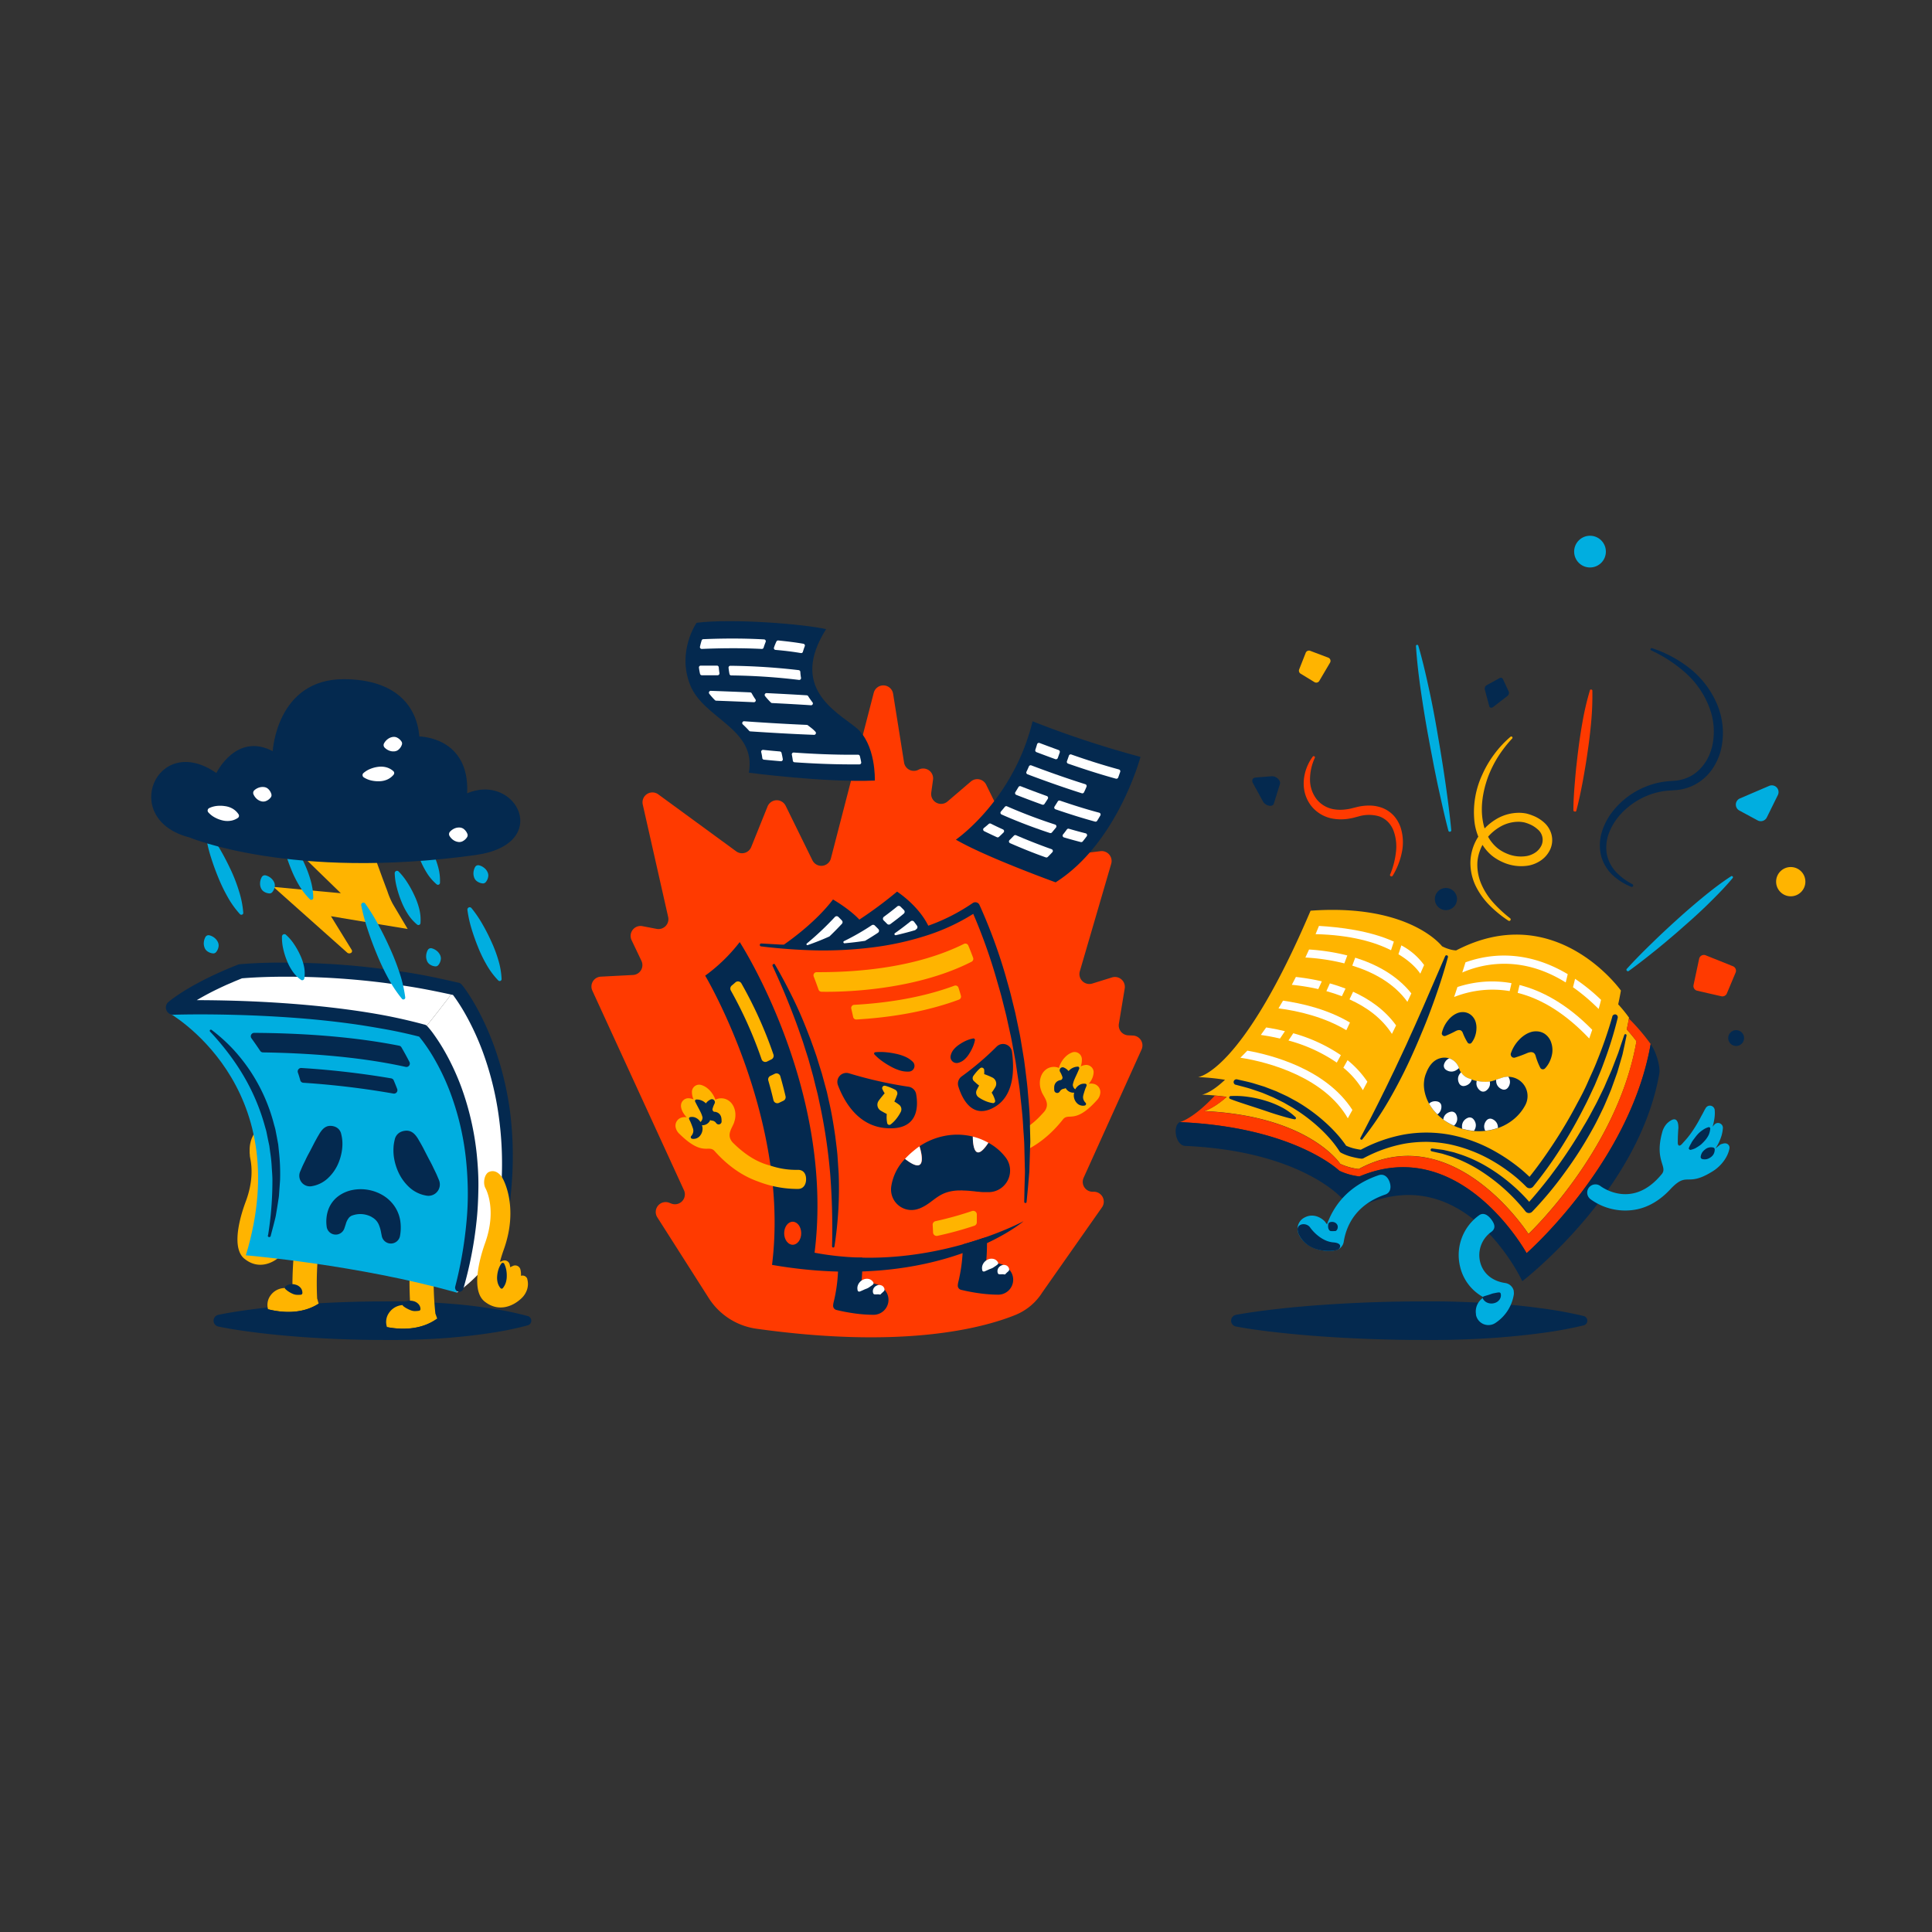 <svg id="books_emotions" xmlns="http://www.w3.org/2000/svg" viewBox="0 0 800 800"><rect x="0" y="0" width="800" height="800" fill="#333333" stroke="none"/><title>books_emotions</title><path d="M293.43,537.43l-21.26-33.37a4.1,4.1,0,0,1,5-6l.83.32a4.1,4.1,0,0,0,5.22-5.52l-37.94-82.65a4.09,4.09,0,0,1,3.52-5.8l13.31-.69a4.1,4.1,0,0,0,3.5-5.85l-4.08-8.56A4.11,4.11,0,0,1,266,383.5l5.9,1.13a4.1,4.1,0,0,0,4.77-4.93l-10.52-46.57a4.1,4.1,0,0,1,6.42-4.21l32.27,23.6a4.1,4.1,0,0,0,6.22-1.78l6.77-16.81a4.11,4.11,0,0,1,7.49-.28l11.09,22.58a4.1,4.1,0,0,0,7.65-.78l17.75-68.61a4.1,4.1,0,0,1,8,.38l4.54,28.49a4.1,4.1,0,0,0,6,3h0a4.1,4.1,0,0,1,6,4.15l-.74,5.35a4.1,4.1,0,0,0,6.72,3.68l9.68-8.28a4.1,4.1,0,0,1,6.34,1.31l14.16,28.86a4.09,4.09,0,0,0,4.18,2.26l29-3.59a4.11,4.11,0,0,1,4.44,5.22l-13,44.53a4.11,4.11,0,0,0,5.15,5.07l8.18-2.54a4.1,4.1,0,0,1,5.26,4.58l-2.42,14.63a4.11,4.11,0,0,0,3.85,4.77l2,.09a4.1,4.1,0,0,1,3.55,5.78l-24,53.12a4.1,4.1,0,0,0,3.74,5.78h.51a4.1,4.1,0,0,1,3.36,6.45l-24.68,35.17a23.73,23.73,0,0,1-11.14,9.38c-13.62,5.51-46.6,14.24-107.46,5.69A28,28,0,0,1,293.43,537.43Z" style="fill:#ff3a00;"/><path d="M418.16,526h0l-.12-.15-.13-.14c-3.06-3.55-7.53-2.79-9.72-1.78h0a75.61,75.61,0,0,0,.45-11.51l-10,.37a65.22,65.22,0,0,1-1.55,16.88l-.16.71-.14.56h0c-.26,1.23-.26,1.84.07,2.34a1.65,1.65,0,0,0,.49.53h0a1.8,1.8,0,0,0,.56.26c1.32.33,2.54.59,3.82.83s2.53.45,3.81.62a58.72,58.72,0,0,0,7.77.58A6.2,6.2,0,0,0,418.16,526Z" style="fill:#04294f;"/><path d="M406.75,526a3.54,3.54,0,0,1,.21-2.41,4.13,4.13,0,0,1,1.73-1.86,3.65,3.65,0,0,1,2.54-.47,2.85,2.85,0,0,1,2,1.45.7.7,0,0,1-.15.88l-.09.07a9.28,9.28,0,0,1-.91.67c-.25.19-.47.29-.65.44a4.55,4.55,0,0,1-.92.48c-.29.12-.62.23-1.05.42s-.94.45-1.59.71l-.22.09a.7.7,0,0,1-.91-.39A.19.19,0,0,1,406.75,526Z" style="fill:#fff;"/><path d="M413.15,527.1a2.41,2.41,0,0,1,.15-1.86,2.82,2.82,0,0,1,1.42-1.27,2.49,2.49,0,0,1,1.95,0,2,2,0,0,1,1.19,1.57.93.93,0,0,1-.28.83l-.09.09a12.73,12.73,0,0,0-1.07,1c-.19.19-.23.27-.34.26s-.27,0-.56-.06-.7,0-1.28,0l-.42,0A.72.72,0,0,1,413.15,527.1Z" style="fill:#fff;"/><path d="M452.8,448.79a4.85,4.85,0,0,0-2,0,9.24,9.24,0,0,0,1.25-1.81,7.06,7.06,0,0,0,.78-2.72,3.87,3.87,0,0,0,0-.68,3.09,3.09,0,0,0-3.52-2.58,6.63,6.63,0,0,0-1.81.57,2,2,0,0,1,.09-.22,7.8,7.8,0,0,0,.38-2.94,2.87,2.87,0,0,0-.18-.81,3,3,0,0,0-3.88-1.79,7.64,7.64,0,0,0-2.51,1.58,9.72,9.72,0,0,0-1.72,2.08,10.21,10.21,0,0,0-1.13,2.46c0,.1,0,.2-.08.29l-.38-.16a5.3,5.3,0,0,0-1.94-.28,5.44,5.44,0,0,0-2.44.69,5.84,5.84,0,0,0-1.8,1.62,6.65,6.65,0,0,0-.85,1.61,7.81,7.81,0,0,0-.48,2.57,8.76,8.76,0,0,0,.2,2.1,10.24,10.24,0,0,0,.55,1.7h0a.2.2,0,0,0,0,.08,1,1,0,0,0,.07.15c1,2.22,3.51,4.7,1.09,7.91-.35.41-.73.82-1.11,1.23l-.23.24a32.69,32.69,0,0,1-13.77,9l2.4,7.63c9.18-2.88,15.85-9.08,20.25-14.64l0,0c2.41-3.28,4.95,2.17,14.15-8.09h0a5,5,0,0,0,.58-.7,4.94,4.94,0,0,0,.83-2.16A3.49,3.49,0,0,0,452.8,448.79Z" style="fill:#ffb400;"/><path d="M449.46,448.76a4.16,4.16,0,0,0-1.72.13,4.49,4.49,0,0,0-1.5.89,4.67,4.67,0,0,0-.6.65,4.49,4.49,0,0,0-.4.63,2.35,2.35,0,0,1-1-1.75,2.46,2.46,0,0,1,.12-.71,10.27,10.27,0,0,1,.32-1.08c.28-.73.62-1.47,1-2.28s.75-1.64,1.22-2.77v0a.71.71,0,0,0,0-.21.58.58,0,0,0-.58-.59,5.24,5.24,0,0,0-3.85,1.84A5.06,5.06,0,0,0,440.4,442a1.23,1.23,0,0,0-1,.11,1.25,1.25,0,0,0-.44,1.72l.08.13a10.34,10.34,0,0,1,.91,2.08,1.15,1.15,0,0,1-.43,1.06l-.18.11-.07,0-.35.07a3.46,3.46,0,0,0-.74.26,2.92,2.92,0,0,0-1.27,1.18,3.3,3.3,0,0,0-.37,1.14,9.46,9.46,0,0,0,0,1.5v.08a1.23,1.23,0,0,0,.48.88,1.21,1.21,0,0,0,1.71-.22l.15-.22h0a2.32,2.32,0,0,1,1.65-1.05h0a5,5,0,0,0,.55-.17l.2-.09.08.13a3.59,3.59,0,0,0,3.44,1.74,4.85,4.85,0,0,0-.11.49,4.54,4.54,0,0,0,1.15,3.75,3.48,3.48,0,0,0,3.38,1.09.63.63,0,0,0,.27-.16.67.67,0,0,0,0-1l-.08-.08a3.33,3.33,0,0,1-.9-1.74,3.1,3.1,0,0,1,.07-1.27,8,8,0,0,1,.21-.78l.26-.86c.1-.31.21-.63.34-1s.33-.71.51-1.26l.05-.16s0-.05,0-.08A.58.58,0,0,0,449.46,448.76Z" style="fill:#04294f;"/><g id="_Groupe_" data-name="&lt;Groupe&gt;"><path d="M385.15,385a81.17,81.17,0,0,0,18.74-9.44s28.59,58.93,19.93,130.08c0,0-40.22,21.85-86.52,13.09,8.48-67.86-31-128.62-31-128.62a167,167,0,0,0,17.1,1.87c3.33.22,7,.38,11,.42C349.39,392.57,368.12,391.13,385.15,385Z" style="fill:#ff3a00;"/><path d="M337.3,518.72c8.48-67.86-31-128.62-31-128.62A70,70,0,0,1,292,404s35.26,59.1,27.68,119.76c69.13,12,104.17-18.09,104.17-18.09S383.6,527.48,337.3,518.72Z" style="fill:#04294f;"/></g><path d="M330.29,484.41A33.11,33.11,0,0,1,319,482.66h0c-5.84-1.44-10.57-4.86-14.26-8.28a1.75,1.75,0,0,0-.24-.23c-.41-.39-.81-.77-1.19-1.16-2.61-3.05-.28-5.69.6-8l.06-.15,0-.09h0a9.54,9.54,0,0,0,.45-1.73,9.06,9.06,0,0,0,.07-2.1,7.94,7.94,0,0,0-.64-2.54,7.17,7.17,0,0,0-.95-1.56,6,6,0,0,0-1.9-1.5,5.41,5.41,0,0,0-2.47-.53,5.34,5.34,0,0,0-1.92.39c-.14.06-.26.13-.38.19,0-.09-.06-.19-.1-.29a10.08,10.08,0,0,0-1.28-2.38,9.79,9.79,0,0,0-1.84-2,7.5,7.5,0,0,0-2.61-1.42,3,3,0,0,0-3.76,2,2.91,2.91,0,0,0-.12.82,7.51,7.51,0,0,0,.56,2.91c0,.08.07.14.1.21a7,7,0,0,0-1.84-.45,3.08,3.08,0,0,0-3.35,2.79,4,4,0,0,0,0,.69,6.93,6.93,0,0,0,1,2.66,9.27,9.27,0,0,0,1.36,1.73,4.87,4.87,0,0,0-2,.08,3.51,3.51,0,0,0-2.58,4.08,5,5,0,0,0,1,2.11,4.92,4.92,0,0,0,.63.66h0c9.82,9.66,12,4.07,14.62,7.19l0,0c4.14,4.6,10,9.67,17.68,12.4h0a45.23,45.23,0,0,0,15.65,3.14l1.28,0c2.21-.09,3.24-2.07,3.15-4.28S332.49,484.34,330.29,484.41Z" style="fill:#ffb400;"/><path d="M285.68,462.59a4,4,0,0,1,1.73,0,4.38,4.38,0,0,1,1.55.79,4.65,4.65,0,0,1,.64.62,4,4,0,0,1,.44.6,2.36,2.36,0,0,0,.86-1.81,2.39,2.39,0,0,0-.17-.7,7.91,7.91,0,0,0-.39-1.06c-.32-.72-.7-1.43-1.11-2.21s-.86-1.59-1.39-2.69l0,0a.46.46,0,0,1-.05-.21.58.58,0,0,1,.54-.63,5.21,5.21,0,0,1,3.54,1.21c.15.12.28.26.42.39a5,5,0,0,1,2-1.64,1.25,1.25,0,0,1,1.59,1.73l-.07.14a9.92,9.92,0,0,0-.78,2.13,1,1,0,0,0,.23.78.82.82,0,0,0,.27.25.77.77,0,0,0,.18.1l.07,0,.36,0a3.55,3.55,0,0,1,.76.22,2.87,2.87,0,0,1,1.34,1.1,3.51,3.51,0,0,1,.44,1.11,9.67,9.67,0,0,1,.12,1.5v.07a1.21,1.21,0,0,1-.42.92,1.22,1.22,0,0,1-1.72-.12c-.06-.06-.11-.14-.17-.21h0a2.27,2.27,0,0,0-1.72-.95h0a3.53,3.53,0,0,1-.56-.14l-.21-.08L294,464a3.59,3.59,0,0,1-3.32,1.95c0,.17.1.32.13.48a4.55,4.55,0,0,1-.91,3.82,3.44,3.44,0,0,1-3.31,1.29.6.6,0,0,1-.28-.13.67.67,0,0,1-.09-1l.07-.09a3.36,3.36,0,0,0,.79-1.79,3,3,0,0,0-.15-1.27c-.07-.27-.17-.51-.26-.76l-.31-.84c-.12-.3-.25-.61-.41-1s-.37-.69-.58-1.24l-.06-.15s0-.05,0-.08A.57.57,0,0,1,285.68,462.59Z" style="fill:#04294f;"/><path d="M320.9,399.43c2.56,4.35,4.92,8.82,7.17,13.35s4.28,9.17,6.11,13.89l1.38,3.54,1.29,3.57,1.25,3.59,1.12,3.64,1.13,3.63,1,3.67,1,3.69c.3,1.23.55,2.47.83,3.71,1.16,4.94,2,10,2.71,15,.3,2.52.65,5,.88,7.57l.5,7.59a155.62,155.62,0,0,1-1.75,30.29.49.49,0,0,1-.56.41.5.5,0,0,1-.42-.5h0a293,293,0,0,0-.78-30,231.3,231.3,0,0,0-4.44-29.52c-.26-1.22-.5-2.44-.79-3.65l-.92-3.62-.89-3.63-1-3.59-1-3.6-1.14-3.56-1.13-3.57-1.23-3.53c-1.62-4.72-3.44-9.38-5.3-14s-3.92-9.22-6-13.8a.61.61,0,0,1,1.08-.56Z" style="fill:#04294f;"/><path d="M362.46,435.7a21.93,21.93,0,0,1,4.28,0,31.3,31.3,0,0,1,4,.6,19.36,19.36,0,0,1,3.84,1.16,10.5,10.5,0,0,1,3.43,2.25,2.37,2.37,0,0,1-1.48,4,10.68,10.68,0,0,1-4.07-.51,19.57,19.57,0,0,1-3.67-1.61,31.54,31.54,0,0,1-3.46-2.16,21.52,21.52,0,0,1-3.23-2.8.54.54,0,0,1,0-.76A.56.56,0,0,1,362.46,435.7Z" style="fill:#04294f;"/><path d="M403.72,430.59a13.34,13.34,0,0,1-1,3.15,18.52,18.52,0,0,1-1.45,2.68,10.52,10.52,0,0,1-1.88,2.26,6.1,6.1,0,0,1-2.7,1.44,2.55,2.55,0,0,1-3.05-1.94,2.6,2.6,0,0,1,0-1,6.07,6.07,0,0,1,1.38-2.75,11,11,0,0,1,2.21-1.92,18.86,18.86,0,0,1,2.64-1.51,14.38,14.38,0,0,1,3.13-1,.6.6,0,0,1,.68.48A.61.61,0,0,1,403.72,430.59Z" style="fill:#04294f;"/><path d="M412.67,433.4a3.74,3.74,0,0,1,6.37,2.12c1,7.32.92,18-7,22.76-9.53,5.71-13.74-3.61-15.22-8.45a3.73,3.73,0,0,1,1.37-4.1A118.24,118.24,0,0,0,412.67,433.4Z" style="fill:#04294f;"/><path d="M376.25,450a3.74,3.74,0,0,1,3.1,3c.9,5,1.11,15.24-12.56,14.13-11.39-.92-17.13-10.71-19.81-17.77a3.74,3.74,0,0,1,4.59-4.92A172.07,172.07,0,0,0,376.25,450Z" style="fill:#04294f;"/><path d="M410.94,446.19c-.74-.37-1.5-.7-2.28-1-.37-.15-.75-.29-1.13-.42a12.66,12.66,0,0,0,0-1.74.93.93,0,0,0-.24-.58,1,1,0,0,0-1.44-.11,14.62,14.62,0,0,0-1.52,1.53c-.45.53-.88,1.07-1.27,1.63a1.66,1.66,0,0,0,.24,2.18l.76.69c.44.4.9.78,1.37,1.14-.23.39-.45.78-.65,1.18l-.35.69a2.38,2.38,0,0,0,.81,3,15.6,15.6,0,0,0,2.67,1.47,12,12,0,0,0,3.16.91,1.3,1.3,0,0,0,.34,0,.89.89,0,0,0,.64-1.09,11.91,11.91,0,0,0-1.28-3c-.05-.08-.1-.14-.14-.22.47-.64.91-1.3,1.32-2l.14-.22.12-.22A2.84,2.84,0,0,0,410.94,446.19Z" style="fill:#ffb400;"/><path d="M372.22,457.39l-.59-.43c-.42-.3-.86-.57-1.3-.83.28-.62.56-1.24.8-1.89l.34-.91a1.69,1.69,0,0,0-.79-2.09,20.88,20.88,0,0,0-2-.92,15.67,15.67,0,0,0-2.13-.72,1,1,0,0,0-.67.06,1,1,0,0,0-.5,1.34,14.87,14.87,0,0,0,.94,1.72c-.29.32-.58.64-.85,1-.57.68-1.12,1.36-1.63,2.07l-.13.21a2.86,2.86,0,0,0,1,3.91l.21.12c.73.43,1.48.84,2.25,1.22,0,.14,0,.27,0,.42a12.66,12.66,0,0,0,.21,3.43.89.89,0,0,0,1.39.52,12.66,12.66,0,0,0,2.43-2.42,17.35,17.35,0,0,0,1.74-2.69A2.39,2.39,0,0,0,372.22,457.39Z" style="fill:#ffb400;"/><path d="M416.5,479.38a8.94,8.94,0,0,1-1.87,12.51,8.84,8.84,0,0,1-5.37,1.75h-2a17.28,17.28,0,0,1-2.14-.18c-.67,0-1.31-.13-1.91-.19-1.21-.1-2.3-.25-3.26-.25-.49-.08-.93,0-1.37-.07s-.83,0-1.21,0a15.19,15.19,0,0,0-2.17.12,17.39,17.39,0,0,0-3.2.68c-4.56,1.49-6.52,4.68-11,6.55h0l-.36.15-.08,0a8.48,8.48,0,0,1-11.6-7.9v-.28a8.34,8.34,0,0,1,.11-1.11,20.72,20.72,0,0,1,5.72-11.33c10.52,8.27,6-5.2,6-5.2l0,0h0a28.16,28.16,0,0,1,10.48-4.3,26.68,26.68,0,0,1,11.58.31s-.27,12.82,6.44,2.56A22.27,22.27,0,0,1,416.5,479.38Z" style="fill:#04294f;"/><path d="M406,471.65a27.94,27.94,0,0,1,3.26,1.55c-6.71,10.26-6.44-2.56-6.44-2.56A24.58,24.58,0,0,1,406,471.65Z" style="fill:#fff;"/><path d="M380.73,474.67s4.52,13.47-6,5.2a35.16,35.16,0,0,1,3.82-3.55A24,24,0,0,1,380.73,474.67Z" style="fill:#fff;"/><path d="M400.94,391.5q1,2.38,2,5.08a1.33,1.33,0,0,1-.63,1.65c-24.72,12.61-56.43,12.55-62.16,12.43a1.31,1.31,0,0,1-1.21-.87q-1-2.87-2-5.45a1.31,1.31,0,0,1,1.23-1.79c17.23.1,41.3-1.92,61-11.71A1.32,1.32,0,0,1,400.94,391.5Z" style="fill:#ffb400;"/><path d="M396.89,409c.35,1.08.69,2.17,1,3.29a1.34,1.34,0,0,1-.8,1.63c-14.21,5.27-29.39,7.47-42.47,8.23a1.3,1.3,0,0,1-1.35-1.05c-.25-1.17-.51-2.3-.77-3.41a1.3,1.3,0,0,1,1.2-1.61c12.8-.71,27.69-2.81,41.44-7.9A1.31,1.31,0,0,1,396.89,409Z" style="fill:#ffb400;"/><path d="M366.55,534.3h0l-.12-.14-.13-.14c-3.06-3.55-7.54-2.8-9.72-1.79h0a77,77,0,0,0,.44-11.51l-10,.38A65.67,65.67,0,0,1,345.48,538l-.17.7c-.05.2-.09.39-.14.57h0c-.26,1.24-.26,1.85.07,2.34a1.65,1.65,0,0,0,.49.53v0h0a1.71,1.71,0,0,0,.56.27c1.32.33,2.54.59,3.81.83s2.54.44,3.81.62a58.74,58.74,0,0,0,7.78.57,6.2,6.2,0,0,0,4.82-10.12Z" style="fill:#04294f;"/><path d="M355.14,534.32a3.51,3.51,0,0,1,.22-2.42,4.21,4.21,0,0,1,1.72-1.86,3.72,3.72,0,0,1,2.55-.47,2.93,2.93,0,0,1,2,1.45.73.73,0,0,1-.15.88l-.09.08a8.54,8.54,0,0,1-.91.66c-.25.2-.48.3-.65.45a5.9,5.9,0,0,1-.92.48c-.29.11-.63.23-1.05.42s-.94.44-1.59.7l-.23.09a.69.69,0,0,1-.9-.38Z" style="fill:#fff;"/><path d="M361.55,535.42a2.4,2.4,0,0,1,.15-1.86,2.71,2.71,0,0,1,1.41-1.27,2.41,2.41,0,0,1,1.95,0,2,2,0,0,1,1.19,1.57.91.91,0,0,1-.27.82l-.1.09c-.58.55-.88.8-1.07,1s-.23.28-.34.27-.26,0-.55-.06-.7,0-1.28,0h-.43A.72.72,0,0,1,361.55,535.42Z" style="fill:#fff;"/><path d="M319.45,438.66a1.65,1.65,0,0,0,.82-2q-1.23-3.58-2.48-6.77A173.77,173.77,0,0,0,307,407.21a1.62,1.62,0,0,0-2.5-.41q-.7.63-1.5,1.29a1.64,1.64,0,0,0-.38,2.05,173.61,173.61,0,0,1,12.73,28.47,1.64,1.64,0,0,0,2.28.95Z" style="fill:#ffb400;"/><path d="M320.82,444.63l-1.79.86a1.63,1.63,0,0,0-.89,1.93q1.14,3.93,2.13,8.13a1.64,1.64,0,0,0,2.29,1.12l1.82-.87a1.64,1.64,0,0,0,.9-1.86c-.68-2.88-1.41-5.65-2.17-8.3A1.64,1.64,0,0,0,320.82,444.63Z" style="fill:#ffb400;"/><ellipse cx="328.24" cy="510.66" rx="3.53" ry="4.77" style="fill:#ff3a00;"/><path d="M402.47,501.47a140,140,0,0,1-15.1,4.19,1.5,1.5,0,0,0-1.17,1.57c.07,1,.12,2,.16,3.09a1.49,1.49,0,0,0,1.81,1.41,144.27,144.27,0,0,0,15.31-4.18,1.51,1.51,0,0,0,1-1.43c0-1.12,0-2.22,0-3.28A1.5,1.5,0,0,0,402.47,501.47Z" style="fill:#ffb400;"/><path d="M395.81,347.68s23.82-16.33,31.75-49a417.8,417.8,0,0,0,44.69,14.74s-9.49,35.67-35.14,51.94C437.11,365.35,408.23,354.93,395.81,347.68Z" style="fill:#04294f;"/><path d="M438.32,310.57c-3-1.09-5.72-2.1-7.88-2.92a.78.78,0,0,0-1,.51c-.19.64-.43,1.42-.72,2.29a.8.8,0,0,0,.46,1c2.16.82,4.83,1.82,7.82,2.9a.8.8,0,0,0,1-.47c.3-.82.58-1.59.82-2.31A.79.79,0,0,0,438.32,310.57Z" style="fill:#fff;"/><path d="M442.6,312.93c-.24.71-.51,1.47-.8,2.27a.78.78,0,0,0,.47,1c6.18,2.15,13.15,4.41,19.76,6.22a.8.8,0,0,0,1-.5c.3-.81.57-1.59.82-2.31a.77.77,0,0,0-.54-1c-6.56-1.78-13.51-4-19.67-6.18A.78.78,0,0,0,442.6,312.93Z" style="fill:#fff;"/><path d="M449.45,324.74c-8.6-2.7-16.92-5.73-22.4-7.81a.78.78,0,0,0-1,.42c-.31.71-.64,1.45-1,2.19a.78.78,0,0,0,.42,1.08c5.47,2.07,13.8,5.11,22.46,7.85a.79.79,0,0,0,.95-.42c.36-.76.71-1.51,1-2.24A.79.79,0,0,0,449.45,324.74Z" style="fill:#fff;"/><path d="M433.46,329.62c-4.11-1.48-7.83-2.89-10.79-4.05a.77.77,0,0,0-.95.34c-.41.69-.83,1.38-1.27,2.08a.77.77,0,0,0,.37,1.15c2.92,1.15,6.63,2.56,10.75,4.05a.79.79,0,0,0,.93-.31c.47-.7.93-1.4,1.37-2.1A.79.79,0,0,0,433.46,329.62Z" style="fill:#fff;"/><path d="M438,331.86c-.42.69-.87,1.39-1.32,2.09a.77.77,0,0,0,.39,1.17c5.3,1.82,11,3.63,16.37,5.09a.79.79,0,0,0,.88-.36c.45-.73.89-1.46,1.31-2.18a.78.78,0,0,0-.48-1.15c-5.33-1.41-10.95-3.19-16.24-5A.76.76,0,0,0,438,331.86Z" style="fill:#fff;"/><path d="M436.86,341.42c-8.37-2.71-15.32-5.54-19.88-7.54a.76.76,0,0,0-.91.23c-.51.64-1.05,1.28-1.6,1.91a.78.78,0,0,0,.26,1.24c4.49,2,11.49,4.87,20,7.67a.8.8,0,0,0,.86-.24c.57-.68,1.12-1.35,1.66-2A.79.79,0,0,0,436.86,341.42Z" style="fill:#fff;"/><path d="M440.53,346.75c2.24.66,4.56,1.31,7,1.93a.8.8,0,0,0,.82-.28c.57-.7,1.11-1.4,1.64-2.11a.79.79,0,0,0-.45-1.23q-3.57-.9-6.92-1.89a.77.77,0,0,0-.84.28c-.51.69-1,1.37-1.58,2.05A.79.79,0,0,0,440.53,346.75Z" style="fill:#fff;"/><path d="M415.27,343.43c-1.91-.87-3.61-1.68-5-2.38a.8.8,0,0,0-.85.12c-.65.58-1.32,1.14-2,1.68a.78.78,0,0,0,.13,1.33c1.44.7,3.21,1.55,5.23,2.48a.78.78,0,0,0,.87-.13c.65-.6,1.29-1.21,1.91-1.83A.79.79,0,0,0,415.27,343.43Z" style="fill:#fff;"/><path d="M435.42,351.62c-5.3-1.87-10.33-3.89-14.71-5.77a.77.77,0,0,0-.87.18c-.59.61-1.19,1.23-1.81,1.83a.78.78,0,0,0,.22,1.28c4.37,1.9,9.42,4,14.78,5.88a.81.81,0,0,0,.83-.18c.65-.64,1.27-1.29,1.89-1.95A.78.78,0,0,0,435.42,351.62Z" style="fill:#fff;"/><path d="M288.44,257.89s-8.29,11.86-2.61,25.87,27.49,17.89,24.26,36.2c0,0,31.3,4.14,52.16,3.25,0,0,.56-15.21-7.88-22s-27.53-16.6-12.3-40.7C332.89,258.42,303.35,256,288.44,257.89Z" style="fill:#04294f;"/><path d="M296.87,275.62c-2.51,0-4.77,0-6.71,0a.74.74,0,0,0-.74.84,23.71,23.71,0,0,0,.45,2.56.77.77,0,0,0,.75.59c1.9,0,4.11,0,6.53,0a.77.77,0,0,0,.76-.89c-.13-.82-.23-1.62-.29-2.4A.75.75,0,0,0,296.87,275.62Z" style="fill:#fff;"/><path d="M302.78,279.68a254.4,254.4,0,0,1,28.06,1.86.75.75,0,0,0,.84-.87,19.32,19.32,0,0,1-.28-2.45.77.77,0,0,0-.66-.73,265.8,265.8,0,0,0-28.3-1.81.75.75,0,0,0-.76.81,23.63,23.63,0,0,0,.38,2.58A.75.75,0,0,0,302.78,279.68Z" style="fill:#fff;"/><path d="M321.11,269.11c3.6.31,7.15.73,10.51,1.31a.73.73,0,0,0,.84-.52c.22-.76.48-1.54.78-2.33a.75.75,0,0,0-.56-1c-3.34-.6-6.87-1-10.42-1.37a.81.81,0,0,0-.77.45c-.39.85-.74,1.68-1,2.48A.74.74,0,0,0,321.11,269.11Z" style="fill:#fff;"/><path d="M316.39,264.76c-9.67-.55-19-.36-25.17-.09a.72.72,0,0,0-.68.52c-.26.81-.5,1.68-.7,2.61a.76.76,0,0,0,.78.91c5.88-.26,15.18-.49,24.81,0a.75.75,0,0,0,.76-.53c.25-.78.53-1.57.86-2.39A.76.76,0,0,0,316.39,264.76Z" style="fill:#fff;"/><path d="M336.22,301.65c-.53-.43-1.12-.87-1.73-1.34a.77.77,0,0,0-.43-.15c-10-.43-19.6-1.05-25.9-1.5a.75.75,0,0,0-.56,1.31c.91.85,1.78,1.72,2.6,2.63a.73.73,0,0,0,.49.25c7,.47,16.64,1.06,26.37,1.43a.76.76,0,0,0,.61-1.26A13.42,13.42,0,0,0,336.22,301.65Z" style="fill:#fff;"/><path d="M322.92,311.16c-2.61-.22-4.95-.45-6.91-.65a.76.76,0,0,0-.81.93,18.65,18.65,0,0,1,.45,2.45.75.75,0,0,0,.67.67c2,.21,4.38.43,7,.65a.77.77,0,0,0,.82-.88c-.14-.83-.31-1.7-.53-2.59A.78.78,0,0,0,322.92,311.16Z" style="fill:#fff;"/><path d="M355.3,312.51c-9.36.1-18.78-.34-26.63-.9a.75.75,0,0,0-.78.91c.17.86.3,1.68.41,2.47a.75.75,0,0,0,.69.65c7,.49,15.26.88,23.57.88l3.31,0a.75.75,0,0,0,.73-.89c-.14-.82-.33-1.67-.55-2.54A.77.77,0,0,0,355.3,312.51Z" style="fill:#fff;"/><path d="M319.7,291.12c5.42.26,10.95.57,16.09.91a.75.75,0,0,0,.64-1.22,27.07,27.07,0,0,1-1.79-2.55.76.76,0,0,0-.59-.35c-5.38-.34-11.1-.64-16.62-.91a.77.77,0,0,0-.63,1.24,31.32,31.32,0,0,0,2.4,2.66A.77.77,0,0,0,319.7,291.12Z" style="fill:#fff;"/><path d="M310.64,286.7c-6.4-.28-12.16-.49-16.31-.64a.76.76,0,0,0-.62,1.23,27,27,0,0,0,2.32,2.62.76.76,0,0,0,.51.23c4.26.15,9.71.37,15.61.63a.76.76,0,0,0,.66-1.19,22.5,22.5,0,0,1-1.54-2.49A.76.76,0,0,0,310.64,286.7Z" style="fill:#fff;"/><path d="M426.58,470.29l-.1-3.93c0-5.25-.57-10.47-1-15.7-.25-2.61-.6-5.21-.91-7.82l-.51-3.9-.64-3.89-.65-3.88c-.21-1.3-.43-2.59-.71-3.87l-1.61-7.71-1.88-7.65c-.64-2.55-1.4-5.06-2.09-7.6a218.7,218.7,0,0,0-10.9-29.63,1.64,1.64,0,0,0-.16-.29,1.9,1.9,0,0,0-2.65-.48l0,0a79.69,79.69,0,0,1-18.39,9.37c-4.19-8.52-12.93-14.11-12.93-14.11a172.74,172.74,0,0,1-15.61,11.59c-4.1-4.42-10.91-8.34-10.91-8.34-6.76,8.91-16.87,16.3-20.32,18.69l-.77,0c-1,0-1.91-.1-2.86-.14l-5.71-.32h0a.6.6,0,0,0-.11,1.2,229.24,229.24,0,0,0,23,1.66,163.65,163.65,0,0,0,23.08-1.24,121.62,121.62,0,0,0,22.68-5A84.74,84.74,0,0,0,403,378.41a225.83,225.83,0,0,1,9.65,27.06c.7,2.49,1.47,5,2.11,7.47l1.9,7.53,1.67,7.58c.3,1.26.54,2.54.77,3.81l.71,3.82.71,3.82.56,3.84c.36,2.56.8,5.12,1.13,7.69.52,5.15,1.21,10.29,1.46,15.47.15,2.59.4,5.17.47,7.77l.19,7.78c0,1.3.11,2.6.06,3.9l-.11,3.89c-.09,2.6-.11,5.2-.17,7.8v0a.49.49,0,0,0,.45.5.48.48,0,0,0,.53-.44c.24-2.6.52-5.2.73-7.81l.33-3.92c.13-1.3.11-2.61.17-3.92l.25-7.86C426.68,472.91,426.6,471.61,426.58,470.29Z" style="fill:#04294f;"/><path d="M368.67,382.65c2.1-1.55,4-3,5.55-4.32a1,1,0,0,0,.08-1.49c-.48-.51-1-1-1.44-1.45a1,1,0,0,0-1.34-.05c-1.56,1.28-3.41,2.73-5.48,4.25a1,1,0,0,0-.11,1.56c.46.44.93.91,1.4,1.39A1,1,0,0,0,368.67,382.65Z" style="fill:#fff;"/><path d="M343.45,387.76c1.95-1.86,3.68-3.64,5.16-5.23a1,1,0,0,0,0-1.37q-.71-.77-1.44-1.47a1,1,0,0,0-1.45,0,123.84,123.84,0,0,1-11.64,11,.38.38,0,0,0,.37.65c3.36-1.17,6.32-2.38,8.89-3.53Z" style="fill:#fff;"/><path d="M378.93,385.16l.58-.47a1,1,0,0,0,.2-1.37c-.4-.56-.81-1.11-1.22-1.65a1,1,0,0,0-1.44-.16c-1.84,1.48-4,3.15-6.46,4.88a.47.47,0,0,0,.37.85C374.15,386.51,376.83,385.78,378.93,385.16Z" style="fill:#fff;"/><path d="M358.24,389.55c1.84-1.08,3.62-2.19,5.28-3.3a1,1,0,0,0,.17-1.55c-.48-.51-1-1-1.48-1.49a1,1,0,0,0-1.24-.09,100.52,100.52,0,0,1-11.48,6.58.47.47,0,0,0,.25.89q4.41-.4,8.33-1A.49.49,0,0,0,358.24,389.55Z" style="fill:#fff;"/><path d="M90.4,544.44c5.33-1.09,10.65-1.86,16-2.52s10.65-1.2,16-1.6c10.64-.84,21.29-1.29,31.94-1.41,5.33,0,10.65-.1,16,.07s10.65.43,16,.85,10.65,1,16,1.83a134.92,134.92,0,0,1,16,3.24,2,2,0,0,1,0,3.94,134.92,134.92,0,0,1-16,3.24c-5.32.8-10.65,1.38-16,1.83s-10.65.7-16,.85-10.64.09-16,.07c-10.65-.12-21.3-.57-31.94-1.41q-8-.61-16-1.6c-5.32-.66-10.64-1.43-16-2.53a2.48,2.48,0,0,1,0-4.85Z" style="fill:#04294f;"/><path d="M111,542.15c5.07,1.28,13.68,2.34,20.95-2.32,0-.12-.08-.24-.11-.37s-.13-.44-.2-.69-.17-.61-.25-.93l-.06,0a128.06,128.06,0,0,1,.29-17.22l-10-.89c0,.38-.64,7.22-.51,14.26l-.21-.06h0a7.38,7.38,0,0,0-8.92,2.54l-.11.16s-.07.09-.1.15h0A6.59,6.59,0,0,0,111,542.15Z" style="fill:#ffb400;"/><path d="M132.29,541.67l0,0A5.58,5.58,0,0,0,132,540h0a1.21,1.21,0,0,0-.05-.18c-7.27,4.66-15.88,3.6-20.95,2.32a5,5,0,0,0,.22.65,6.09,6.09,0,0,0,1.65,2.32h0a5.51,5.51,0,0,0,3.51,1.33C122.82,547.69,132.9,545.35,132.29,541.67Z" style="fill:#04294f;"/><path d="M118.19,532.66a4.18,4.18,0,0,1,2.12-.89,5,5,0,0,1,2.17.21,4,4,0,0,1,1.9,1.17,3.15,3.15,0,0,1,.83,2.29.72.72,0,0,1-.63.68h-.08a8.74,8.74,0,0,1-2,0,5.07,5.07,0,0,1-1.37-.41,10.4,10.4,0,0,1-1.35-.71,9.49,9.49,0,0,1-1.51-1.14l-.13-.12a.72.72,0,0,1,0-1Z" style="fill:#04294f;"/><path d="M160.26,549.55c5.13,1,13.78,1.56,20.78-3.51,0-.12-.09-.24-.13-.37s-.16-.43-.24-.68-.21-.6-.31-.9l-.06,0a127.51,127.51,0,0,1-.69-17.2l-10-.32c0,.38-.22,7.25.31,14.26l-.21,0h0a7.37,7.37,0,0,0-8.76,3,.86.86,0,0,0-.1.16l-.1.15h0A6.58,6.58,0,0,0,160.26,549.55Z" style="fill:#ffb400;"/><path d="M181.45,547.86v0a5.89,5.89,0,0,0-.35-1.6h0L181,546c-7,5.07-15.65,4.5-20.78,3.51a5.64,5.64,0,0,0,.25.64,6,6,0,0,0,1.79,2.22h0a5.46,5.46,0,0,0,3.59,1.13C172.35,554.4,182.28,551.49,181.45,547.86Z" style="fill:#04294f;"/><path d="M168.81,384.67l-6.17-10.38a31.71,31.71,0,0,1-2.22-5.23l-2-5.34L154.52,353l-3.93-10.7-3.86-10.72a14.5,14.5,0,0,0-3.61-5.46c-6.47-6.21-17.81-6.9-25.32-1.56s-8.35,14.71-1.88,20.92l8.84,8.48,8.76,8.51,7.61,7.39L128,368.64l-14.78-1.4,9.45,8.43,21.1,18.8a1.33,1.33,0,0,0,1.38.2.89.89,0,0,0,.51-1.29l-8.62-14,18.66,3.13Z" style="fill:#ffb400;"/><path d="M118.71,512.46l0-.11a2,2,0,0,0-2.54-1.33l0,0c0-.1,0-.2,0-.3a7.8,7.8,0,0,0-.2-2.24,2.58,2.58,0,0,0-.14-.42,2.16,2.16,0,0,0-2.86-1.09l-1.13.51a8.07,8.07,0,0,0-.19-1.15,1.61,1.61,0,0,0-.09-.29,2.11,2.11,0,0,0-2.74-1.2l-1.08.42c.41-1.48.93-3.09,1.6-4.86A42.73,42.73,0,0,0,112.22,484h0c0-2.8-1.55-19-1.55-19a12.36,12.36,0,0,0-5.48,4.54h0a10.1,10.1,0,0,0-.62,1.11c0,.08-.07.17-.11.25-.14.29-.26.59-.37.89,0,.11-.07.23-.11.34-.09.29-.18.59-.25.89,0,.1,0,.2-.07.3a14.26,14.26,0,0,0-.29,2.44v.34c0,.3,0,.6,0,.91,0,.13,0,.27,0,.41s.06.58.09.88c0,.12,0,.25,0,.37q.09.61.21,1.23h0c.76,3.81,1,9.89-1.94,17.71-1.61,4.27-6.11,17.76-1.12,23.06h0l0,0a6.9,6.9,0,0,0,1,.85c5.39,4.11,11.22,1.78,14.72-1.58a8.21,8.21,0,0,0,2.18-3.5,7.15,7.15,0,0,0,.32-1.93A7.53,7.53,0,0,0,118.71,512.46Z" style="fill:#ffb400;"/><g id="_Groupe_2" data-name="&lt;Groupe&gt;"><path d="M189.19,408.52s-5.11,7.21-14.19,18.28c-43.06-11.59-105.43-7.63-105.43-7.63s10.54-10.4,30-18C99.57,401.14,141,397.13,189.19,408.52Z" style="fill:#fff;"/><path d="M189.19,408.52s33.39,40,17.72,108.59c-9.76,13.28-17.77,18.14-17.77,18.14C208.12,465.81,175,426.8,175,426.8,184.08,415.73,189.19,408.52,189.19,408.52Z" style="fill:#fff;"/><path d="M175,426.8s33.12,39,14.14,108.45c-40.86-11.56-87.33-15.45-87.33-15.45,21.47-70.91-32.24-100.63-32.24-100.63S131.94,415.21,175,426.8Z" style="fill:#00aee0;"/></g><g id="_Groupe_3" data-name="&lt;Groupe&gt;"><path d="M111,511.49a142.32,142.32,0,0,0,1.8-22.87c0-1.9-.2-3.79-.3-5.68a56.36,56.36,0,0,0-.6-5.65l-.37-2.81-.59-2.77-.56-2.78c-.18-.93-.49-1.82-.73-2.73a86.3,86.3,0,0,0-8.83-20.78A96.85,96.85,0,0,0,94.47,436Q91,431.44,87,427.17a.5.5,0,0,1,0-.7.51.51,0,0,1,.63,0,69.82,69.82,0,0,1,8.75,7.84,73.13,73.13,0,0,1,7.32,9.29,72.45,72.45,0,0,1,9.66,21.61c.25,1,.57,1.9.75,2.87l.56,2.92.54,2.92.3,2.95a82,82,0,0,1,.46,11.82l-.42,5.89c-.05,1-.24,1.94-.38,2.92l-.46,2.9-.48,2.89c-.19,1-.45,1.91-.68,2.86-.47,1.89-1,3.78-1.47,5.66a.61.61,0,0,1-.74.43.6.6,0,0,1-.44-.67Z" style="fill:#04294f;"/></g><path d="M141.77,472.82a12.87,12.87,0,0,0-.16-1.62c-.08-.57-.19-1.05-.35-1.74a4.15,4.15,0,0,0-.91-1.78,4.08,4.08,0,0,0-1.62-1.12l-.15-.07-.17-.05-.19-.05c-3-.79-4.74.85-6.28,3.63h0l-.47.78-1.14,2.08-2,3.87c-.65,1.19-1.24,2.27-1.76,3.4s-1.07,2.11-1.69,3.6l-.63,1.47a4.39,4.39,0,0,0,4.56,6,12.83,12.83,0,0,0,6.79-3.18,18.1,18.1,0,0,0,4.21-5.7,21.7,21.7,0,0,0,1.83-6.34A18.34,18.34,0,0,0,141.77,472.82Z" style="fill:#04294f;"/><path d="M162.94,475.31a14.84,14.84,0,0,1,.17-1.74c.09-.61.21-1.13.38-1.87a4.45,4.45,0,0,1,1-1.91,4.37,4.37,0,0,1,1.74-1.2c.06,0,.1-.06.17-.08l.18-.05.21-.06c3.25-.85,5.09.91,6.74,3.91h0l.5.85c.43.75.84,1.5,1.23,2.23l2.13,4.15c.69,1.29,1.33,2.44,1.89,3.65s1.15,2.27,1.82,3.87l.67,1.59a4.77,4.77,0,0,1,.33,2.36,4.72,4.72,0,0,1-5.23,4.12,13.79,13.79,0,0,1-7.29-3.41,19.49,19.49,0,0,1-4.52-6.13,23,23,0,0,1-2-6.81A20.11,20.11,0,0,1,162.94,475.31Z" style="fill:#04294f;"/><path d="M135.27,507.91a15,15,0,0,1,.55-6.65,12,12,0,0,1,4.14-5.85,14.6,14.6,0,0,1,6.16-2.69,17.93,17.93,0,0,1,12.25,2.13,15.35,15.35,0,0,1,4.85,4.42,14.75,14.75,0,0,1,2.51,6.15,19.27,19.27,0,0,1-.08,6.26,3.84,3.84,0,0,1-7.56.14l-.31-1.56a14.54,14.54,0,0,0-1-3.33,6.41,6.41,0,0,0-1.52-2.05c-.16-.12-.3-.25-.45-.37l-.5-.33c-.18-.1-.34-.22-.52-.32s-.36-.2-.56-.28a10.5,10.5,0,0,0-2.57-.75,9.69,9.69,0,0,0-4.65.43c-.14,0-.24.1-.39.14s-.24.12-.35.2a2.57,2.57,0,0,0-.72.57,7,7,0,0,0-1.36,2.68l-.59,1.78a3.78,3.78,0,0,1-7.34-.72Z" style="fill:#04294f;"/><path d="M165.27,433c-20.82-4.12-43.08-5.23-60-5.31a1.41,1.41,0,0,0-1.16,2.23q1.82,2.51,3.63,5.23a1.44,1.44,0,0,0,1.15.63c17.32.25,39.29,1.62,59.11,6a1.42,1.42,0,0,0,1.57-2c-1.08-2.11-2.19-4.13-3.31-6.05A1.41,1.41,0,0,0,165.27,433Z" style="fill:#04294f;"/><path d="M162,446.53a352.26,352.26,0,0,0-37.21-4.3,1.43,1.43,0,0,0-1.45,1.87c.36,1,.7,2.14,1,3.25a1.4,1.4,0,0,0,1.25,1,346.83,346.83,0,0,1,37.3,4.47,1.42,1.42,0,0,0,1.58-1.9c-.46-1.2-.94-2.39-1.43-3.55A1.41,1.41,0,0,0,162,446.53Z" style="fill:#04294f;"/><path d="M211.3,461.09a131.54,131.54,0,0,0-6.64-27.75,117.71,117.71,0,0,0-5.7-13.16c-1.09-2.13-2.25-4.24-3.51-6.3q-.93-1.54-1.95-3.06c-.7-1-1.36-2-2.21-3a2.51,2.51,0,0,0-1.43-.9h0c-7.4-1.7-14.83-3.32-22.34-4.43s-15-2.08-22.59-2.73-15.15-1-22.74-1.13-15.14,0-22.86.62a2.68,2.68,0,0,0-.78.18h0l-3.76,1.52c-1.24.54-2.49,1.06-3.72,1.62-2.47,1.11-4.93,2.27-7.34,3.53s-4.8,2.57-7.13,4c-1.17.73-2.32,1.47-3.47,2.26-.57.39-1.13.8-1.7,1.22s-1.09.81-1.75,1.37a3,3,0,0,0,2,5.23h0c8.56-.23,17.24-.17,25.86.06s17.26.67,25.86,1.33,17.17,1.6,25.68,2.86q6.39,1,12.71,2.17,5.92,1.15,11.76,2.64c.5.59,1,1.26,1.51,1.9.66.89,1.31,1.8,1.94,2.73,1.26,1.85,2.42,3.78,3.52,5.75a94.12,94.12,0,0,1,5.74,12.29,112.31,112.31,0,0,1,6.5,26.43c.54,4.53.84,9.08.93,13.65s-.08,9.15-.51,13.72a167.1,167.1,0,0,1-4.7,27.12,1.74,1.74,0,0,0,3.35.91,160.91,160.91,0,0,0,5.45-27.64c.54-4.68.73-9.4.81-14.13s-.22-9.45-.69-14.16A116.47,116.47,0,0,0,191,450.1a102,102,0,0,0-5.89-13c-1.14-2.1-2.36-4.17-3.68-6.17-.66-1-1.35-2-2.07-3S177.89,426,177,425a2.49,2.49,0,0,0-1.21-.75l-.07,0c-4.25-1.16-8.54-2.17-12.84-3.07s-8.62-1.63-13-2.31c-8.66-1.31-17.35-2.28-26.06-3s-17.43-1.2-26.15-1.47q-8.1-.24-16.19-.26,2.42-1.43,4.92-2.75c2.29-1.21,4.65-2.33,7-3.41,1.19-.54,2.39-1,3.59-1.56l3.22-1.32c7.15-.58,14.54-.73,21.83-.65,7.45.08,14.9.4,22.33,1s14.84,1.43,22.2,2.6c7.07,1,14.07,2.43,21,3.94.45.6.93,1.26,1.37,1.9.63.92,1.25,1.86,1.85,2.82,1.2,1.92,2.32,3.9,3.38,5.92a110,110,0,0,1,5.58,12.49,127.92,127.92,0,0,1,6.71,26.62,143.09,143.09,0,0,1,1.23,27.53,174.32,174.32,0,0,1-3.63,27.45,1.81,1.81,0,0,0,3.52.81,167.27,167.27,0,0,0,4.36-28A148.4,148.4,0,0,0,211.3,461.09Z" style="fill:#04294f;"/><path d="M218.35,529.72s0-.08,0-.12a2.07,2.07,0,0,0-2.62-1.31h0c0-.1,0-.2,0-.3a8.2,8.2,0,0,0-.23-2.29,2.23,2.23,0,0,0-3.1-1.51l-1.15.54a8.58,8.58,0,0,0-.21-1.17,2.64,2.64,0,0,0-.1-.3,2.17,2.17,0,0,0-2.83-1.19l-1.09.45c.39-1.52.9-3.18,1.55-5,6.37-17.72-.2-29.18-.48-29.66-1.14-1.94-3.11-3.59-5.51-2.63-2.08.82-2.67,4.8-1.57,6.76.2.36,4.84,8.86-.15,22.76-1.58,4.39-6,18.29-.79,23.64h0l0,0a6.12,6.12,0,0,0,1,.85c5.59,4.13,11.53,1.66,15.06-1.84a8.59,8.59,0,0,0,2.18-3.63,7.85,7.85,0,0,0,.3-2A7.53,7.53,0,0,0,218.35,529.72Z" style="fill:#ffb400;"/><path d="M208.8,523.34a9.28,9.28,0,0,1,.85,2.58,12.7,12.7,0,0,1,.19,2.52,9.1,9.1,0,0,1-.34,2.48,6.81,6.81,0,0,1-1.28,2.45v0a.63.63,0,0,1-.9.09.46.46,0,0,1-.07-.07,5.78,5.78,0,0,1-1.25-2.6,8,8,0,0,1-.12-2.58,11.71,11.71,0,0,1,.51-2.53,8.43,8.43,0,0,1,1.22-2.46.71.71,0,0,1,1-.16.72.72,0,0,1,.21.25Z" style="fill:#04294f;"/><path d="M87,345.58a59.11,59.11,0,0,1,4.9,7.46c1.45,2.57,2.76,5.2,4,7.87A68,68,0,0,1,99,369.13a39.05,39.05,0,0,1,1.73,8.82.77.77,0,0,1-.74.83.79.79,0,0,1-.62-.24,38.37,38.37,0,0,1-5.22-7.33,67.82,67.82,0,0,1-3.8-7.93c-1.12-2.72-2.12-5.47-3-8.29a57.89,57.89,0,0,1-2.06-8.69.94.94,0,0,1,.79-1.07A1,1,0,0,1,87,345.58Z" style="fill:#00aee0;"/><path d="M86.74,387.3a5.42,5.42,0,0,1,2.15,1.1,4.74,4.74,0,0,1,1.22,1.49,3.26,3.26,0,0,1,.42,1.84,4.68,4.68,0,0,1-1,2.46,1.5,1.5,0,0,1-1.36.59,4.72,4.72,0,0,1-2.48-1,3.2,3.2,0,0,1-1.05-1.57,4.76,4.76,0,0,1-.25-1.91,5.62,5.62,0,0,1,.69-2.32A1.46,1.46,0,0,1,86.74,387.3Z" style="fill:#00aee0;"/><path d="M110,362.47a5.47,5.47,0,0,1,2.16,1.1,4.89,4.89,0,0,1,1.22,1.49,3.26,3.26,0,0,1,.42,1.84,4.76,4.76,0,0,1-1,2.46,1.48,1.48,0,0,1-1.36.58A4.64,4.64,0,0,1,109,369a3.34,3.34,0,0,1-1.06-1.57,4.76,4.76,0,0,1-.24-1.91,5.41,5.41,0,0,1,.68-2.32A1.47,1.47,0,0,1,110,362.47Z" style="fill:#00aee0;"/><path d="M178.76,392.67a5.55,5.55,0,0,1,2.15,1.1,4.74,4.74,0,0,1,1.22,1.49,3.26,3.26,0,0,1,.42,1.84,4.76,4.76,0,0,1-1,2.46,1.5,1.5,0,0,1-1.36.59,4.72,4.72,0,0,1-2.48-1,3.22,3.22,0,0,1-1-1.56,4.84,4.84,0,0,1-.25-1.92,5.62,5.62,0,0,1,.69-2.32A1.46,1.46,0,0,1,178.76,392.67Z" style="fill:#00aee0;"/><path d="M198.4,358.32a5.35,5.35,0,0,1,2.15,1.1,4.61,4.61,0,0,1,1.22,1.49,3.26,3.26,0,0,1,.42,1.84,4.68,4.68,0,0,1-1,2.46,1.5,1.5,0,0,1-1.36.59,4.76,4.76,0,0,1-2.48-1,3.22,3.22,0,0,1-1.05-1.56,5,5,0,0,1-.25-1.92,5.62,5.62,0,0,1,.69-2.32A1.47,1.47,0,0,1,198.4,358.32Z" style="fill:#00aee0;"/><path d="M118.29,344.91a41,41,0,0,1,4.31,6.1A66.57,66.57,0,0,1,126,357.5a46.15,46.15,0,0,1,2.57,6.84,27.45,27.45,0,0,1,1.15,7.46.81.81,0,0,1-.82.8.79.79,0,0,1-.54-.21,27.57,27.57,0,0,1-4.64-6,46.76,46.76,0,0,1-3.2-6.56,69,69,0,0,1-2.41-6.92,40.55,40.55,0,0,1-1.46-7.32,1,1,0,0,1,.86-1A1,1,0,0,1,118.29,344.91Z" style="fill:#00aee0;"/><path d="M118.4,387.07a19.77,19.77,0,0,1,3.37,3.9,30.79,30.79,0,0,1,2.42,4.29,21.37,21.37,0,0,1,1.63,4.65,13.84,13.84,0,0,1,.19,5.25.88.88,0,0,1-1.35.59A13.94,13.94,0,0,1,121,402a21.57,21.57,0,0,1-2.26-4.37,30,30,0,0,1-1.46-4.72,20.32,20.32,0,0,1-.52-5.12,1,1,0,0,1,1.67-.72Z" style="fill:#00aee0;"/><path d="M151.24,374.17a82.59,82.59,0,0,1,5.6,9.09c1.68,3.1,3.23,6.27,4.67,9.48a100.37,100.37,0,0,1,3.86,9.84A55,55,0,0,1,167.8,413a.77.77,0,0,1-1.36.58,54.5,54.5,0,0,1-5.92-8.94,99,99,0,0,1-4.5-9.56c-1.35-3.25-2.59-6.55-3.69-9.91a84,84,0,0,1-2.76-10.31,1,1,0,0,1,.74-1.09A.93.93,0,0,1,151.24,374.17Z" style="fill:#00aee0;"/><path d="M165.05,360.86a27,27,0,0,1,3.72,4.73,41.81,41.81,0,0,1,2.79,5.13,30.22,30.22,0,0,1,2,5.47,18.38,18.38,0,0,1,.55,6.09.85.85,0,0,1-.92.76,1,1,0,0,1-.44-.17,18.63,18.63,0,0,1-4-4.59,29.81,29.81,0,0,1-2.62-5.2,41.85,41.85,0,0,1-1.81-5.55,26.69,26.69,0,0,1-.88-5.95,1,1,0,0,1,1-1A1,1,0,0,1,165.05,360.86Z" style="fill:#00aee0;"/><path d="M195.21,376a48.52,48.52,0,0,1,4.59,6.73,78.22,78.22,0,0,1,3.64,7.12,54.69,54.69,0,0,1,2.84,7.47,32.32,32.32,0,0,1,1.42,8.09.8.8,0,0,1-.78.82.86.86,0,0,1-.58-.23,32.39,32.39,0,0,1-4.9-6.59,54.21,54.21,0,0,1-3.48-7.2c-1-2.46-1.91-5-2.68-7.54a49,49,0,0,1-1.74-7.95,1,1,0,0,1,.83-1.05A1,1,0,0,1,195.21,376Z" style="fill:#00aee0;"/><path d="M172.53,342.78a30.27,30.27,0,0,1,3.87,5.07,48.36,48.36,0,0,1,2.94,5.49,34.59,34.59,0,0,1,2.13,5.82,20.86,20.86,0,0,1,.71,6.45.84.84,0,0,1-.89.77.86.86,0,0,1-.47-.19,20.41,20.41,0,0,1-4.2-4.94,34.62,34.62,0,0,1-2.77-5.55,48,48,0,0,1-2-5.9,29.4,29.4,0,0,1-1-6.3,1,1,0,0,1,.92-1A1,1,0,0,1,172.53,342.78Z" style="fill:#00aee0;"/><path d="M196.86,354.06c-76.24,10.53-118.47-7.32-118.47-7.32-29.09-7.43-13.57-43.88,11.2-26.64,0,0,8.17-17,23.34-9.06,0,0,1.61-30,29.66-29.81,21.46.16,30,11.25,31.06,23.73,0,0,20.87.07,19.8,23.52C213.86,319.81,229,349.61,196.86,354.06Z" style="fill:#04294f;"/><path d="M86.63,334.61A9.73,9.73,0,0,1,90,333.7a12.63,12.63,0,0,1,3.14.1,8.53,8.53,0,0,1,3,.95,7.29,7.29,0,0,1,2.66,2.47,1.08,1.08,0,0,1-.29,1.45A7.33,7.33,0,0,1,95,339.92a8.5,8.5,0,0,1-3.11-.27A12.66,12.66,0,0,1,89,338.52a9.8,9.8,0,0,1-2.73-2.13,1.13,1.13,0,0,1,.09-1.6A1.59,1.59,0,0,1,86.63,334.61Z" style="fill:#fff;"/><path d="M150.52,320.09a9.89,9.89,0,0,1,3-1.78,12.8,12.8,0,0,1,3-.77,8.88,8.88,0,0,1,3.12.11,7.24,7.24,0,0,1,3.23,1.66,1.06,1.06,0,0,1,.12,1.47,7.24,7.24,0,0,1-2.95,2.14,8.56,8.56,0,0,1-3.06.58,12.91,12.91,0,0,1-3.13-.29,9.76,9.76,0,0,1-3.2-1.31,1.13,1.13,0,0,1-.35-1.57A1.21,1.21,0,0,1,150.52,320.09Z" style="fill:#fff;"/><path d="M105.32,327.23a5.34,5.34,0,0,1,2.07-1.16,4.73,4.73,0,0,1,1.88-.17,3,3,0,0,1,1.69.7,4.62,4.62,0,0,1,1.4,2.21,1.53,1.53,0,0,1-.3,1.45,4.57,4.57,0,0,1-2.14,1.51,3.08,3.08,0,0,1-1.83,0,4.61,4.61,0,0,1-1.66-.88A5.42,5.42,0,0,1,105,329,1.49,1.49,0,0,1,105.32,327.23Z" style="fill:#fff;"/><path d="M159.06,307.75a5.36,5.36,0,0,1,1.58-1.77,4.62,4.62,0,0,1,1.72-.77,3.12,3.12,0,0,1,1.83.11,4.68,4.68,0,0,1,2,1.65,1.48,1.48,0,0,1,.19,1.46,4.58,4.58,0,0,1-1.53,2.12,3,3,0,0,1-1.74.58,4.56,4.56,0,0,1-1.86-.28,5.49,5.49,0,0,1-2-1.3A1.49,1.49,0,0,1,159.06,307.75Z" style="fill:#fff;"/><path d="M186.35,344.37a5.52,5.52,0,0,1,1.94-1.36,4.43,4.43,0,0,1,1.85-.35,3.07,3.07,0,0,1,1.76.51,4.73,4.73,0,0,1,1.61,2.07,1.5,1.5,0,0,1-.14,1.47,4.66,4.66,0,0,1-2,1.72,3.07,3.07,0,0,1-1.83.17,4.59,4.59,0,0,1-1.74-.7,5.34,5.34,0,0,1-1.64-1.72A1.49,1.49,0,0,1,186.35,344.37Z" style="fill:#fff;"/><path d="M166.86,539.67a4.18,4.18,0,0,1,2.07-1,5.18,5.18,0,0,1,2.18.08,4.08,4.08,0,0,1,2,1.07,3.1,3.1,0,0,1,1,2.23.71.71,0,0,1-.59.71l-.08,0a9.47,9.47,0,0,1-2,.12,4.87,4.87,0,0,1-1.4-.34,10.32,10.32,0,0,1-1.38-.63,8.79,8.79,0,0,1-1.58-1l-.13-.11a.72.72,0,0,1-.09-1Z" style="fill:#04294f;"/><path d="M511.82,544.44c6-1.09,12-1.86,17.95-2.52s12-1.2,18-1.6q17.94-1.26,35.9-1.41c6,0,12-.1,18,.07s12,.43,17.95.85,12,1,18,1.83a168.5,168.5,0,0,1,18,3.24,2,2,0,0,1,0,3.94,168.5,168.5,0,0,1-18,3.24c-6,.8-12,1.38-18,1.83s-12,.7-17.95.85-12,.09-18,.07q-18-.18-35.9-1.41-9-.61-18-1.6c-6-.66-12-1.43-17.95-2.53a2.45,2.45,0,0,1-2-2.86A2.48,2.48,0,0,1,511.82,544.44Z" style="fill:#04294f;"/><g id="_Groupe_4" data-name="&lt;Groupe&gt;"><path d="M673.6,426.25c.33-1.48.63-3,.89-4.49,0-.12,0-.24.07-.36a58.82,58.82,0,0,0-4.5-5.53c.41-1.89.79-3.79,1.12-5.71,0,0-27-38.05-68.23-16.61A11.55,11.55,0,0,1,600,393a16.45,16.45,0,0,1-2.88-1.17s-13.37-17.72-54.44-14.73c0,0,0,0,0,0C514.08,444.36,496.09,446,496.09,446a97.37,97.37,0,0,1,11.16,1.11c-6.16,5.83-9.54,6.15-9.54,6.15,1.83.08,3.6.2,5.32.36s3.33.33,4.92.55c-6.1,5.37-9.56,5.89-9.56,5.89,3.68.16,7.13.45,10.38.85,34.71,4.21,45.83,20.42,46.19,21v0a24.83,24.83,0,0,0,7.66,2.14c.6-.33,1.19-.64,1.78-.93,38.53-18.88,68.5,27.82,68.5,27.82s35.75-33.57,44.36-77.75c.13-.69.26-1.37.38-2.05C677.65,431.17,676.23,429.19,673.6,426.25Z" style="fill:#ffb400;"/><path d="M674.49,421.76c-.26,1.51-.56,3-.89,4.49,2.63,2.94,4,4.92,4,4.92-.12.68-.25,1.36-.38,2.05C668.66,477.4,632.91,511,632.91,511s-30-46.7-68.5-27.82c-.59.29-1.18.6-1.78.93a24.83,24.83,0,0,1-7.66-2.14v0c-.36-.55-11.48-16.76-46.19-21-3.25-.4-6.7-.69-10.38-.85,0,0,3.46-.52,9.56-5.89-1.59-.22-3.23-.4-4.92-.55a69.88,69.88,0,0,1-5.57,5.37c-5.7,4.86-8.92,5.61-8.92,5.61,5.47.24,10.57.69,15.29,1.31,29.18,3.79,44.3,13.7,49.07,17.41,1.15.9,1.7,1.43,1.7,1.43a26.71,26.71,0,0,0,8.32,2.34c42-17.72,69.21,31.77,69.21,31.77s39.26-34.31,50.1-80.44c.49-2,.91-4.09,1.27-6.16A85.29,85.29,0,0,0,674.49,421.76Z" style="fill:#ff3a00;"/><path d="M683.5,432.3c-.36,2.07-.78,4.13-1.27,6.16-10.84,46.13-50.1,80.44-50.1,80.44s-27.26-49.49-69.21-31.77a26.71,26.71,0,0,1-8.32-2.34s-.55-.53-1.7-1.43c-4.77-3.71-19.89-13.62-49.07-17.41-4.72-.62-9.82-1.07-15.29-1.31-3.12,1.51-1.8,9.64,2.2,9.86,47.46,2.07,64.57,21.35,64.57,21.35,3.51,1.85,10.18,2.8,10.18,2.8,42-17.72,64.86,31.87,64.86,31.87s48.16-36.84,56.74-86C687.52,442.17,686.17,436.17,683.5,432.3Z" style="fill:#04294f;"/></g><path d="M599.56,396.32c-1.8,6.75-4,13.37-6.39,19.92-1.2,3.28-2.44,6.54-3.78,9.76s-2.68,6.45-4.12,9.63a208.55,208.55,0,0,1-9.43,18.71,132.48,132.48,0,0,1-11.71,17.41.5.5,0,0,1-.7.07.5.5,0,0,1-.13-.61c3.22-6.18,6.4-12.31,9.43-18.52,1.57-3.07,3-6.22,4.54-9.31l4.4-9.39c.74-1.56,1.43-3.15,2.14-4.73s1.44-3.14,2.14-4.72l2.1-4.75c.71-1.59,1.41-3.17,2.09-4.76l8.27-19.11a.6.6,0,0,1,.8-.31A.61.61,0,0,1,599.56,396.32Z" style="fill:#04294f;"/><path d="M669.12,420.09a1.21,1.21,0,0,0-1.5.81V421a178.08,178.08,0,0,1-6.3,18.26c-1.14,3-2.57,5.91-3.85,8.86s-2.77,5.82-4.32,8.64q-4.49,8.57-9.81,16.64c-3.14,4.78-6.47,9.49-10,13.9-.67-.63-1.33-1.24-2-1.85-1.22-1.08-2.49-2.11-3.79-3.1a72.71,72.71,0,0,0-8.15-5.39A61,61,0,0,0,601.05,470a53.5,53.5,0,0,0-19.65-.22,62,62,0,0,0-17.89,6.29c-.42-.05-.86-.12-1.29-.2-.61-.11-1.22-.24-1.82-.39a18.43,18.43,0,0,1-3-1.07,47.52,47.52,0,0,0-3.95-5,61.77,61.77,0,0,0-4.87-4.84,71.32,71.32,0,0,0-11-8.1c-1-.6-2-1.1-3-1.66l-1.5-.81-1.54-.72-3.1-1.43-3.18-1.22-1.58-.61c-.54-.19-1.09-.34-1.62-.51l-3.25-1c-2.18-.62-4.41-1.05-6.6-1.58a1.16,1.16,0,0,0-.59,2.24l.1,0c2.12.59,4.27,1.09,6.36,1.76l3.12,1.06c.51.18,1,.34,1.55.54l1.52.63,3,1.27,2.94,1.45,1.47.74,1.42.82c.94.55,1.91,1.06,2.82,1.66A69.52,69.52,0,0,1,546.3,467a58.74,58.74,0,0,1,4.54,4.66,44,44,0,0,1,3.82,5.07l0,0a1.82,1.82,0,0,0,.69.63,20.39,20.39,0,0,0,4.09,1.58c.69.18,1.38.35,2.07.49s1.36.25,2.13.34a1.78,1.78,0,0,0,1-.19l0,0a58.4,58.4,0,0,1,17.32-6.07,53.68,53.68,0,0,1,9.13-.69,54.5,54.5,0,0,1,9.09,1,60.6,60.6,0,0,1,17.16,6.49,69.12,69.12,0,0,1,7.74,5.07,58.11,58.11,0,0,1,6.88,6l.08.08a1.07,1.07,0,0,0,.16.14,1.89,1.89,0,0,0,2.65-.26,165.64,165.64,0,0,0,11.51-16q5.28-8.3,9.71-17.09c1.53-2.9,2.85-5.9,4.26-8.86l1.9-4.54c.65-1.5,1.23-3,1.79-4.57a162.16,162.16,0,0,0,5.83-18.76A1.22,1.22,0,0,0,669.12,420.09Z" style="fill:#04294f;"/><path d="M673.2,428.25a.48.48,0,0,0-.62.3v0l-1.66,4.9-.81,2.45-.92,2.4-1.85,4.81-2.06,4.71-1,2.35-1.12,2.31c-.76,1.53-1.48,3.08-2.27,4.6-1.63,3-3.18,6.06-5,9a204.8,204.8,0,0,1-11.17,17.2l-3.06,4.12c-1.06,1.34-2.1,2.7-3.18,4-1.71,2.12-3.47,4.23-5.28,6.23a70.3,70.3,0,0,0-7.21-7.13,72.06,72.06,0,0,0-9.92-7.2A57.77,57.77,0,0,0,605,478.11l-2.92-.94c-1-.25-2-.46-3-.7l-1.49-.33-1.51-.2-3-.38a.6.6,0,0,0-.2,1.19h0l2.9.65,1.44.32,1.41.44c.94.3,1.88.57,2.81.89l2.74,1.1a60.14,60.14,0,0,1,10.31,5.61,78,78,0,0,1,9.22,7.28c1.43,1.34,2.83,2.71,4.16,4.15s2.64,2.92,3.77,4.38l0,0a1.54,1.54,0,0,0,.17.19,1.85,1.85,0,0,0,2.61,0,150,150,0,0,0,13.45-16.14A161.92,161.92,0,0,0,659.18,468c1.72-3,3.24-6.2,4.76-9.34.73-1.59,1.39-3.21,2.08-4.81l1-2.41c.32-.81.6-1.64.9-2.46l1.77-4.93,1.46-5c.24-.84.5-1.67.72-2.51l.56-2.56c.38-1.7.71-3.41,1.07-5.11A.49.49,0,0,0,673.2,428.25Z" style="fill:#04294f;"/><path d="M509.64,453.85a36.07,36.07,0,0,1,7.2.34,45,45,0,0,1,7,1.54,37.93,37.93,0,0,1,6.7,2.68,25.5,25.5,0,0,1,5.94,4.2.52.52,0,0,1,0,.73.55.55,0,0,1-.47.14c-2.4-.47-4.61-1.15-6.83-1.81s-4.37-1.42-6.55-2.15l-6.58-2.15c-2.2-.73-4.43-1.44-6.66-2.32a.62.62,0,0,1,.19-1.2Z" style="fill:#04294f;"/><path d="M610.87,422.7a6,6,0,0,0-1.41-2.1,5.71,5.71,0,0,0-1.31-.94,5.62,5.62,0,0,0-1.6-.51,6.24,6.24,0,0,0-2.75.24,8.88,8.88,0,0,0-1.8.89,10.42,10.42,0,0,0-2.36,2.18,12.84,12.84,0,0,0-2.57,5.12,1.17,1.17,0,0,0,0,.69,1.14,1.14,0,0,0,1.49.66h0a44.59,44.59,0,0,0,4.23-2c1.32-.65,2.36-.57,2.9.71a23,23,0,0,0,2,4.05v0a1,1,0,0,0,.22.24,1,1,0,0,0,1.45-.18,8.87,8.87,0,0,0,1.42-2.65,10,10,0,0,0,.57-2.93A8.24,8.24,0,0,0,610.87,422.7Z" style="fill:#04294f;"/><path d="M642.38,431.9A7,7,0,0,0,639.5,428a6.67,6.67,0,0,0-1.84-.77,7.31,7.31,0,0,0-3.27,0,9.7,9.7,0,0,0-2.21.86,12.64,12.64,0,0,0-3,2.31,15.22,15.22,0,0,0-3.56,5.76,1.31,1.31,0,0,0,0,.83,1.37,1.37,0,0,0,1.69.94h0A50.35,50.35,0,0,0,632.5,436c1.63-.62,2.85-.42,3.35,1.15a27.28,27.28,0,0,0,1.95,5v0a1.33,1.33,0,0,0,.23.3,1.23,1.23,0,0,0,1.73-.05,10.55,10.55,0,0,0,2-3,12.25,12.25,0,0,0,1-3.4A9.59,9.59,0,0,0,642.38,431.9Z" style="fill:#04294f;"/><path d="M516.5,435.05c-1,1-1.91,2-2.88,2.93,12.41,1.89,35,8.47,44.48,25.08.62-1.11,1.25-2.27,1.9-3.45h0C549.06,442.6,526.39,436.81,516.5,435.05Z" style="fill:#fff;"/><path d="M632.1,451.28a8,8,0,0,0-10.05-5l-2.76.92a20,20,0,0,1-2.48.69,10.55,10.55,0,0,1-1.88.12,16.69,16.69,0,0,1-3.85-.48c-1-.24-2.05-.64-3-1h0a6.45,6.45,0,0,1-3.84-3.89,6.59,6.59,0,0,0-.25-.75h0a.68.68,0,0,0-.13-.27,6.3,6.3,0,0,0-2.76-2.93A6.17,6.17,0,0,0,599,438h-.05a6.33,6.33,0,0,0-2.67.21c-2.46.67-4.48,2.72-5.8,6.3a10,10,0,0,0-.5,1.52,8.58,8.58,0,0,0-.26,1.38c-.06.45-.1.92-.12,1.38a14.11,14.11,0,0,0,.19,2.63,17.69,17.69,0,0,0,3.67,8.12,23.45,23.45,0,0,0,12.23,7.93,24.24,24.24,0,0,0,14.83-.45,21.07,21.07,0,0,0,6.65-3.88,19.19,19.19,0,0,0,4.49-5.66A8,8,0,0,0,632.1,451.28Z" style="fill:#04294f;"/><path d="M601.08,443.72a3.84,3.84,0,0,0,1.85-.55,6.33,6.33,0,0,0,1.21-.9c0-.14-.08-.27-.13-.4h0a.68.68,0,0,0-.13-.27,6.3,6.3,0,0,0-2.76-2.93,5.82,5.82,0,0,0-1-.42,3.18,3.18,0,0,0-.82.46,4,4,0,0,0-1.35,2,2,2,0,0,0,.79,2.27A4,4,0,0,0,601.08,443.72Z" style="fill:#fff;"/><path d="M603.76,446.3a3.92,3.92,0,0,0,.48,2.37,2,2,0,0,0,2.16,1,3.91,3.91,0,0,0,2.15-1.11,3.65,3.65,0,0,0,.88-1.61l-1.32-.46h0A6.06,6.06,0,0,1,605,444c-.15.17-.31.35-.45.53A3.68,3.68,0,0,0,603.76,446.3Z" style="fill:#fff;"/><path d="M602.09,466.13a6.42,6.42,0,0,0,.54-.63,3.78,3.78,0,0,0,.75-1.78,4,4,0,0,0-.48-2.37,2,2,0,0,0-2.16-1,4,4,0,0,0-2.15,1.11,3.79,3.79,0,0,0-.91,1.71c0,.13,0,.26-.07.4A23.91,23.91,0,0,0,602.09,466.13Z" style="fill:#fff;"/><path d="M592.93,456.24a3.49,3.49,0,0,0-1.19.75,20.54,20.54,0,0,0,1.68,2.5,23.47,23.47,0,0,0,1.76,1.94,3.41,3.41,0,0,0,1.09-1.08,3.87,3.87,0,0,0,.58-2.34,2,2,0,0,0-1.51-1.86A3.89,3.89,0,0,0,592.93,456.24Z" style="fill:#fff;"/><path d="M610.37,468.27c.14-.25.28-.49.39-.74a3.75,3.75,0,0,0,.34-1.9,3.93,3.93,0,0,0-1-2.21,2,2,0,0,0-2.34-.53,3.93,3.93,0,0,0-1.85,1.55,3.76,3.76,0,0,0-.52,1.87,7.53,7.53,0,0,0,.05,1.05l.19.06A25.2,25.2,0,0,0,610.37,468.27Z" style="fill:#fff;"/><path d="M617.91,463.39a2,2,0,0,0-2.34.52,4,4,0,0,0-1,2.2,3.75,3.75,0,0,0,.34,1.9l.1.22a23.16,23.16,0,0,0,5.25-1.19v-.22a3.86,3.86,0,0,0-.51-1.87A3.92,3.92,0,0,0,617.91,463.39Z" style="fill:#fff;"/><path d="M616.89,447.83h0l-.08,0a10.55,10.55,0,0,1-1.88.12,16.88,16.88,0,0,1-3.47-.4,1,1,0,0,0,0,.17,3.62,3.62,0,0,0,.05,1.93,3.88,3.88,0,0,0,1.42,1.95,2,2,0,0,0,2.39.05,3.93,3.93,0,0,0,1.49-1.91A3.7,3.7,0,0,0,616.89,447.83Z" style="fill:#fff;"/><path d="M622.05,446.23l-2.52.84c0,.23,0,.46,0,.68a3.71,3.71,0,0,0,.59,1.84,3.88,3.88,0,0,0,1.91,1.48,2,2,0,0,0,2.31-.63,3.91,3.91,0,0,0,.9-2.24,3.83,3.83,0,0,0-.42-1.89c-.08-.16-.17-.32-.26-.48A8.25,8.25,0,0,0,622.05,446.23Z" style="fill:#fff;"/><path d="M556.66,398.92c.42-1.12.83-2.21,1.23-3.29a86.78,86.78,0,0,0-15.84-2.46c-.48,1.07-1,2.18-1.52,3.32h0A85.39,85.39,0,0,1,556.66,398.92Z" style="fill:#fff;"/><path d="M561.17,396.56c-.39,1.08-.8,2.17-1.22,3.28,8.77,2.71,17.32,7.33,22.82,15,.55-1.16,1.09-2.33,1.64-3.5h0C578.29,403.68,569.65,399.19,561.17,396.56Z" style="fill:#fff;"/><path d="M576,393.47c.41-1.23.79-2.42,1.16-3.57-10-4.57-22.51-6-31-6.5-.41,1-.88,2.17-1.41,3.41h0C559.41,387.15,569.37,390.13,576,393.47Z" style="fill:#fff;"/><path d="M580.27,391.46c-.38,1.18-.78,2.41-1.21,3.67,6.66,4,9,8,9.05,8.06l1.58-3.59h0A27.47,27.47,0,0,0,580.27,391.46Z" style="fill:#fff;"/><path d="M557.48,426.58c.52-1.06,1-2.11,1.51-3.16-9.44-5.63-20.24-8-27.71-9.07-.62,1.06-1.25,2.13-1.89,3.19h0C537.72,418.6,548.48,421.17,557.48,426.58Z" style="fill:#fff;"/><path d="M532.06,427c-2.22-.55-4.3-1-6.14-1.29l-1.62-.26h0q-1.1,1.57-2.22,3.09c2.41.34,5.1.83,7.94,1.5C530.7,429,531.38,428,532.06,427Z" style="fill:#fff;"/><path d="M553.53,440c.57-1,1.14-2.06,1.69-3.09a66.77,66.77,0,0,0-19.7-9.06c-.66,1-1.33,2-2,3A65.6,65.6,0,0,1,553.53,440Z" style="fill:#fff;"/><path d="M556.26,442.11a35.74,35.74,0,0,1,8.08,9.31l1.86-3.49h0A40.59,40.59,0,0,0,558,439Q557.13,440.55,556.26,442.11Z" style="fill:#fff;"/><path d="M545.87,409.56c.5-1.08,1-2.15,1.46-3.21a90.71,90.71,0,0,0-10.73-1.81c-.55,1.08-1.12,2.16-1.69,3.25h0A88,88,0,0,1,545.87,409.56Z" style="fill:#fff;"/><path d="M557.15,409.35c-2.17-.84-4.35-1.56-6.48-2.15q-.7,1.59-1.44,3.21c2.14.59,4.29,1.29,6.41,2.1C556.16,411.46,556.66,410.4,557.15,409.35Z" style="fill:#fff;"/><path d="M560.29,410.66c-.49,1-1,2.1-1.5,3.16,7,3.14,13.36,7.71,17.57,14.29.57-1.17,1.15-2.33,1.73-3.51h0C573.43,418.13,567,413.71,560.29,410.66Z" style="fill:#fff;"/><path d="M613.84,410a42.5,42.5,0,0,1,11.27.39c.27-1.11.53-2.2.77-3.28a45.4,45.4,0,0,0-12.38-.51,47.08,47.08,0,0,0-10,2.1c-.45,1.36-.91,2.74-1.39,4.14A43.4,43.4,0,0,1,613.84,410Z" style="fill:#fff;"/><path d="M629.21,407.87c-.24,1.07-.5,2.15-.77,3.26,10.21,2.54,20.12,8.85,29.62,18.88.44-1.22.85-2.42,1.25-3.6C648.56,415.46,638.2,410.14,629.21,407.87Z" style="fill:#fff;"/><path d="M619.52,399.21c9.86-.76,19.5,1.8,28.81,7.6.3-1.18.57-2.32.83-3.43-11.72-7-22.27-8.19-30.09-7.56a47.61,47.61,0,0,0-12.24,2.66c-.42,1.34-.86,2.75-1.33,4.22A43.69,43.69,0,0,1,619.52,399.21Z" style="fill:#fff;"/><path d="M652.21,405.31c-.28,1.12-.56,2.28-.87,3.48a80.13,80.13,0,0,1,10.62,9c.37-1.29.71-2.56,1-3.77A78.28,78.28,0,0,0,652.21,405.31Z" style="fill:#fff;"/><path d="M626.86,535.9v-.13a4,4,0,0,0-.05-1c0-.1,0-.21,0-.31h0a4.27,4.27,0,0,0-3.52-3.19c-5.44-.79-9.23-4-10.4-8.73a11.78,11.78,0,0,1,4.57-12.39c1.91-1.38,1.59-3.08.21-5s-3.31-3.3-5.22-1.92a20.27,20.27,0,0,0-7.84,21.34,19.35,19.35,0,0,0,9.78,12.65,6.84,6.84,0,0,0-3.22,6.92l0,.16s0,.1,0,.16h0a5.25,5.25,0,0,0,7.48,3.68h0l.1-.06a5.73,5.73,0,0,0,.7-.43,17.28,17.28,0,0,0,7.36-11.45l0-.11C626.86,536.05,626.85,536,626.86,535.9Z" style="fill:#00aee0;"/><path d="M570.8,486.65C557.68,491.15,552,499.9,549.48,507l-.9-1.23c-1.41-1.49-4.7-3.52-8.26-1.69l-.15.07-.14.08h0a5.24,5.24,0,0,0-2.57,5.95h0v0a5.35,5.35,0,0,0,.44,1.11c2.7,5.7,10.63,7.52,15.15,6.4a4.09,4.09,0,0,0,.84-.26,4.26,4.26,0,0,0,2.52-3.24c1.05-6.59,4.9-15.33,17.15-19.54,2.23-.75,2.61-3,1.85-5.19S573,485.88,570.8,486.65Z" style="fill:#00aee0;"/><path d="M552.06,514.44c-4.24-.33-7.92-3.84-9.57-6.18-1.42-2-4.92-1.76-5.19.58a5.53,5.53,0,0,0,.16,1.37h0v0a5.35,5.35,0,0,0,.44,1.11c4.07,8.1,14.79,6.89,16,6.14C554.88,517.11,556.3,514.76,552.06,514.44Z" style="fill:#04294f;"/><path d="M550.72,506.09a2.89,2.89,0,0,1,1.5-.06,2.4,2.4,0,0,1,1.07.56,1.93,1.93,0,0,1,.62,1.12,2.12,2.12,0,0,1-.49,1.76.78.78,0,0,1-.61.29h-.33a8,8,0,0,1-1.44,0,1,1,0,0,1-.67-.45,2.24,2.24,0,0,1-.37-.87,3.65,3.65,0,0,1,0-1.39v-.11A1,1,0,0,1,550.72,506.09Z" style="fill:#04294f;"/><path d="M614.63,536.72c.69-.23,1.28-.38,1.75-.53s.85-.28,1.17-.4a7.16,7.16,0,0,1,1.08-.3c.24,0,.48-.11.81-.15a9.84,9.84,0,0,1,1.14-.18h.12a.69.69,0,0,1,.72.53,3,3,0,0,1-.57,2.53,3.82,3.82,0,0,1-2.3,1.42,4.38,4.38,0,0,1-2.62-.2,3.69,3.69,0,0,1-1.88-1.66.69.69,0,0,1,.26-.94l.11-.05Z" style="fill:#04294f;"/><path d="M713.85,473.44l-1.27.36a2.19,2.19,0,0,0-.39.26l-.41.33-.82.66-.64.52a19.8,19.8,0,0,0,1.39-2.39,21.11,21.11,0,0,0,1.13-2.89,15.19,15.19,0,0,0,.57-3.15,2,2,0,0,0-.65-1.61,2,2,0,0,0-2.84.12l-.28.31c-.17.18-.34.39-.51.61a2.09,2.09,0,0,1,.08-.23,23.65,23.65,0,0,0,.7-3.24,15.2,15.2,0,0,0,.12-3.4,2,2,0,0,0-3.72-.89l-.18.3c-.45.73-.86,1.64-1.32,2.44s-.88,1.64-1.32,2.44q-1.32,2.38-2.81,4.55a35.22,35.22,0,0,1-3.22,4.06c-.3.32-.59.64-.88,1l-.44.42c-.8.66-1.29.37-1.4-.6,0-.27,0-.53,0-.78,0-1.48.1-4,.23-5.3h0l0-.13a1.8,1.8,0,0,0,0-.61c0-1.6-.54-3.86-2.66-2.87l-.17.08-.24.14h0a5.69,5.69,0,0,0-.79.52,9.76,9.76,0,0,0-.84.73A8.43,8.43,0,0,0,689,467a8.53,8.53,0,0,0-.59,1.39h0a2.5,2.5,0,0,1-.07.26c-.07.24-.14.49-.2.74-3.06,11.71,2.81,13.76-.27,17.05-11.65,14-23.82,5.67-25.18,4.67a3.41,3.41,0,0,0-4.1,5.45,24.41,24.41,0,0,0,19.4,4.17c4.6-1,9.44-3.61,14-8.65h0c6.9-7.11,6.4-.38,17-6.95.42-.25.82-.52,1.22-.81a16.8,16.8,0,0,0,3.71-3.77,14.68,14.68,0,0,0,1.34-2.3,11.55,11.55,0,0,0,.87-2.68,1.82,1.82,0,0,0-2.28-2.08Z" style="fill:#00aee0;"/><path d="M699.41,475.17a10,10,0,0,1,1-1.95l-.11.1a15.31,15.31,0,0,1,1.37-2,17.94,17.94,0,0,1,1.5-1.84,10.37,10.37,0,0,1,1.86-1.54,7.75,7.75,0,0,1,2.41-1.19h0a.59.59,0,0,1,.73.41.58.58,0,0,1,0,.19,7.76,7.76,0,0,1-.65,2.63,10.81,10.81,0,0,1-1.4,2.12,23.11,23.11,0,0,1-1.76,1.81,15.41,15.41,0,0,1-2.13,1.41l-.11.1a10,10,0,0,1-2,.7.68.68,0,0,1-.8-.54.66.66,0,0,1,0-.37Z" style="fill:#04294f;"/><path d="M704.22,478.93a4.43,4.43,0,0,1,.69-1.83A5.84,5.84,0,0,1,706,476a3.77,3.77,0,0,1,1.42-.78,3.81,3.81,0,0,1,2-.05.78.78,0,0,1,.61.76h0a3.93,3.93,0,0,1-.49,2,3.82,3.82,0,0,1-1.13,1.23,5.08,5.08,0,0,1-1.54.78,4.24,4.24,0,0,1-2,0A.89.89,0,0,1,704.22,478.93Z" style="fill:#04294f;"/><path d="M673.66,401.15c3.24-3.59,6.64-7,10.09-10.35,1.72-1.68,3.45-3.35,5.22-5s3.52-3.28,5.31-4.88c3.55-3.24,7.2-6.37,10.91-9.43s7.55-6,11.61-8.64a.5.5,0,0,1,.66.74c-3.11,3.73-6.5,7.15-9.93,10.53s-7,6.6-10.62,9.75q-2.68,2.4-5.45,4.72c-1.82,1.56-3.68,3.09-5.54,4.61-3.74,3-7.51,6-11.45,8.83a.61.61,0,0,1-.81-.91Z" style="fill:#00aee0;"/><path d="M675.45,367.22a25.27,25.27,0,0,1-7.74-4.89,17.19,17.19,0,0,1-4.76-8.1,18.57,18.57,0,0,1,.27-9.48,26.29,26.29,0,0,1,4.26-8.39,33,33,0,0,1,14.94-11,32.54,32.54,0,0,1,9.22-1.94c.84-.05,1.45-.11,2.13-.16a14.57,14.57,0,0,0,2-.31,17.07,17.07,0,0,0,3.74-1.29c4.78-2.33,8.08-7.12,9.41-12.4a27.73,27.73,0,0,0-1.14-16.36,36.63,36.63,0,0,0-9.52-14,57.65,57.65,0,0,0-14.55-9.59h0a.49.49,0,0,1-.23-.66.5.5,0,0,1,.6-.25A50.32,50.32,0,0,1,700,277,37.55,37.55,0,0,1,711,291.62a30.32,30.32,0,0,1,1.67,18.57,24.31,24.31,0,0,1-4,8.75,20.36,20.36,0,0,1-7.47,6.27,21,21,0,0,1-4.66,1.58,16.43,16.43,0,0,1-2.42.36l-2.31.17a28.48,28.48,0,0,0-8.16,1.56,30.63,30.63,0,0,0-13.62,9.48A24.53,24.53,0,0,0,666,345.6a16.66,16.66,0,0,0-.64,8.1,15.38,15.38,0,0,0,3.73,7.29,25.24,25.24,0,0,0,6.87,5.13h0a.61.61,0,0,1-.52,1.1Z" style="fill:#04294f;"/><path d="M599.75,344c-1.65-6.28-3-12.6-4.4-18.93-.66-3.17-1.32-6.34-1.92-9.52s-1.23-6.35-1.8-9.54c-1.19-6.36-2.23-12.74-3.17-19.15s-1.72-12.83-2.14-19.33a.5.5,0,0,1,.46-.53.51.51,0,0,1,.51.36c1.83,6.24,3.26,12.56,4.63,18.89s2.53,12.69,3.6,19.07q.84,4.79,1.59,9.58c.52,3.19,1,6.39,1.46,9.6.91,6.41,1.76,12.82,2.37,19.29a.61.61,0,0,1-1.19.21Z" style="fill:#00aee0;"/><path d="M651.51,335.56c0-4.26.34-8.47.69-12.67.18-2.1.37-4.2.61-6.28s.46-4.18.74-6.26c.51-4.16,1.16-8.3,1.91-12.42a114.11,114.11,0,0,1,2.93-12.21c.05-.17.31-.25.57-.18s.39.22.4.37a119.21,119.21,0,0,1-.46,12.72c-.38,4.2-.86,8.37-1.48,12.51-.29,2.08-.6,4.15-.95,6.21s-.7,4.13-1.08,6.19c-.78,4.11-1.62,8.21-2.7,12.26-.05.21-.36.31-.69.23S651.5,335.75,651.51,335.56Z" style="fill:#ff3a00;"/><path d="M575.66,362.07a34.56,34.56,0,0,0,2.38-9.28,18.93,18.93,0,0,0-1.08-9,10.79,10.79,0,0,0-2.33-3.55,9.72,9.72,0,0,0-3.46-2.18,15,15,0,0,0-8.6,0l-2.44.64c-.88.17-1.75.35-2.65.44A19.4,19.4,0,0,1,552,339a14.57,14.57,0,0,1-9.39-5.75,15.13,15.13,0,0,1-2.32-5,16.26,16.26,0,0,1-.39-5.37,19.17,19.17,0,0,1,3.69-9.58.5.5,0,0,1,.86.49h0a21.39,21.39,0,0,0-2,9.17,13.24,13.24,0,0,0,2.9,8.18,11.51,11.51,0,0,0,7.26,4,16,16,0,0,0,4.38.05,21.32,21.32,0,0,0,2.22-.35l2.36-.59a21.63,21.63,0,0,1,5.36-.69,15.39,15.39,0,0,1,5.52,1,12.85,12.85,0,0,1,4.71,3.23,14.24,14.24,0,0,1,2.8,4.84,20.18,20.18,0,0,1,.47,10.52,29.8,29.8,0,0,1-3.74,9.45.59.59,0,0,1-.83.21.61.61,0,0,1-.26-.74Z" style="fill:#ff3a00;"/><path d="M642.44,345.55a10.09,10.09,0,0,0-3.1-5,15.35,15.35,0,0,0-4.71-2.85,19,19,0,0,0-2.61-.84,16.18,16.18,0,0,0-2.76-.3,18.43,18.43,0,0,0-10.19,2.93,22.76,22.76,0,0,0-4.33,3.55,23.55,23.55,0,0,1-.72-3c-1.07-6,0-12.36,2.1-18.23a47.36,47.36,0,0,1,4.2-8.47,51.7,51.7,0,0,1,5.85-7.55.49.49,0,0,0,0-.65.49.49,0,0,0-.7-.06,43.3,43.3,0,0,0-6.72,7.2,44.42,44.42,0,0,0-5,8.55,36.79,36.79,0,0,0-3.17,19.76,23.76,23.76,0,0,0,1.25,5.05c.09.27.2.53.31.79-.11.17-.22.34-.32.51a20.37,20.37,0,0,0-2.95,9.94,22,22,0,0,0,2.19,10,30.67,30.67,0,0,0,5.86,8.13,48.79,48.79,0,0,0,7.65,6.21.61.61,0,0,0,.72-1h0a55,55,0,0,1-7-6.5,28.43,28.43,0,0,1-5-7.86,20.27,20.27,0,0,1-1.53-8.86,17.52,17.52,0,0,1,.9-4.36,20.31,20.31,0,0,1,.83-2.07l.39-.73c.1.17.21.34.32.51a18.72,18.72,0,0,0,3.62,4,20.42,20.42,0,0,0,4.65,2.75,18.44,18.44,0,0,0,10.64,1.28,13.53,13.53,0,0,0,5.18-2.26,11.25,11.25,0,0,0,3.68-4.54A9.35,9.35,0,0,0,642.44,345.55ZM638.32,350a7.37,7.37,0,0,1-2.39,2.89,9.54,9.54,0,0,1-3.65,1.56,14.74,14.74,0,0,1-8.35-1,15.92,15.92,0,0,1-3.71-2.14,16.08,16.08,0,0,1-2.94-3.11,13,13,0,0,1-1.09-1.74,19.42,19.42,0,0,1,4.72-3.95,15.21,15.21,0,0,1,8.22-2.23,14,14,0,0,1,2.06.26,15.11,15.11,0,0,1,2,.68,11.92,11.92,0,0,1,3.52,2.19A5.62,5.62,0,0,1,638.32,350Z" style="fill:#ffb400;"/><path d="M720.46,330.61l12.11-5.19a2.79,2.79,0,0,1,3.6,3.8l-4.57,9.26a2.78,2.78,0,0,1-3.82,1.22l-7.54-4.07A2.79,2.79,0,0,1,720.46,330.61Z" style="fill:#00aee0;"/><path d="M530,324.62l-2.53,8.14c-.5,1.6-3.46,1-4.5-.9l-4.16-7.59c-.64-1.16-.14-2.21,1.09-2.31l6.69-.54C528.44,321.27,530.47,323.18,530,324.62Z" style="fill:#04294f;"/><path d="M703.58,397l-2.32,10.87a2,2,0,0,0,1.51,2.37l10,2.29a2,2,0,0,0,2.29-1.18l3.62-8.62a2,2,0,0,0-1.1-2.63l-11.31-4.54A2,2,0,0,0,703.58,397Z" style="fill:#ff3a00;"/><path d="M550,272.32l-7.48-2.83a1.45,1.45,0,0,0-1.85.82l-2.71,6.88a1.44,1.44,0,0,0,.59,1.76l5.74,3.5a1.45,1.45,0,0,0,2-.5l4.45-7.56A1.43,1.43,0,0,0,550,272.32Z" style="fill:#ffb400;"/><path d="M618.27,292.77l5.9-4.57a1.61,1.61,0,0,0,.57-1.82l-2.44-5.25a.92.92,0,0,0-1.35-.34l-5.29,2.9a1.68,1.68,0,0,0-.84,1.78l1.84,6.92C616.84,293.1,617.62,293.28,618.27,292.77Z" style="fill:#04294f;"/><circle cx="598.72" cy="372.28" r="4.6" style="fill:#04294f;"/><circle cx="658.39" cy="228.41" r="6.57" style="fill:#00aee0;"/><circle cx="718.9" cy="429.84" r="3.29" style="fill:#04294f;"/><circle cx="741.51" cy="365.08" r="6.06" style="fill:#ffb400;"/></svg>